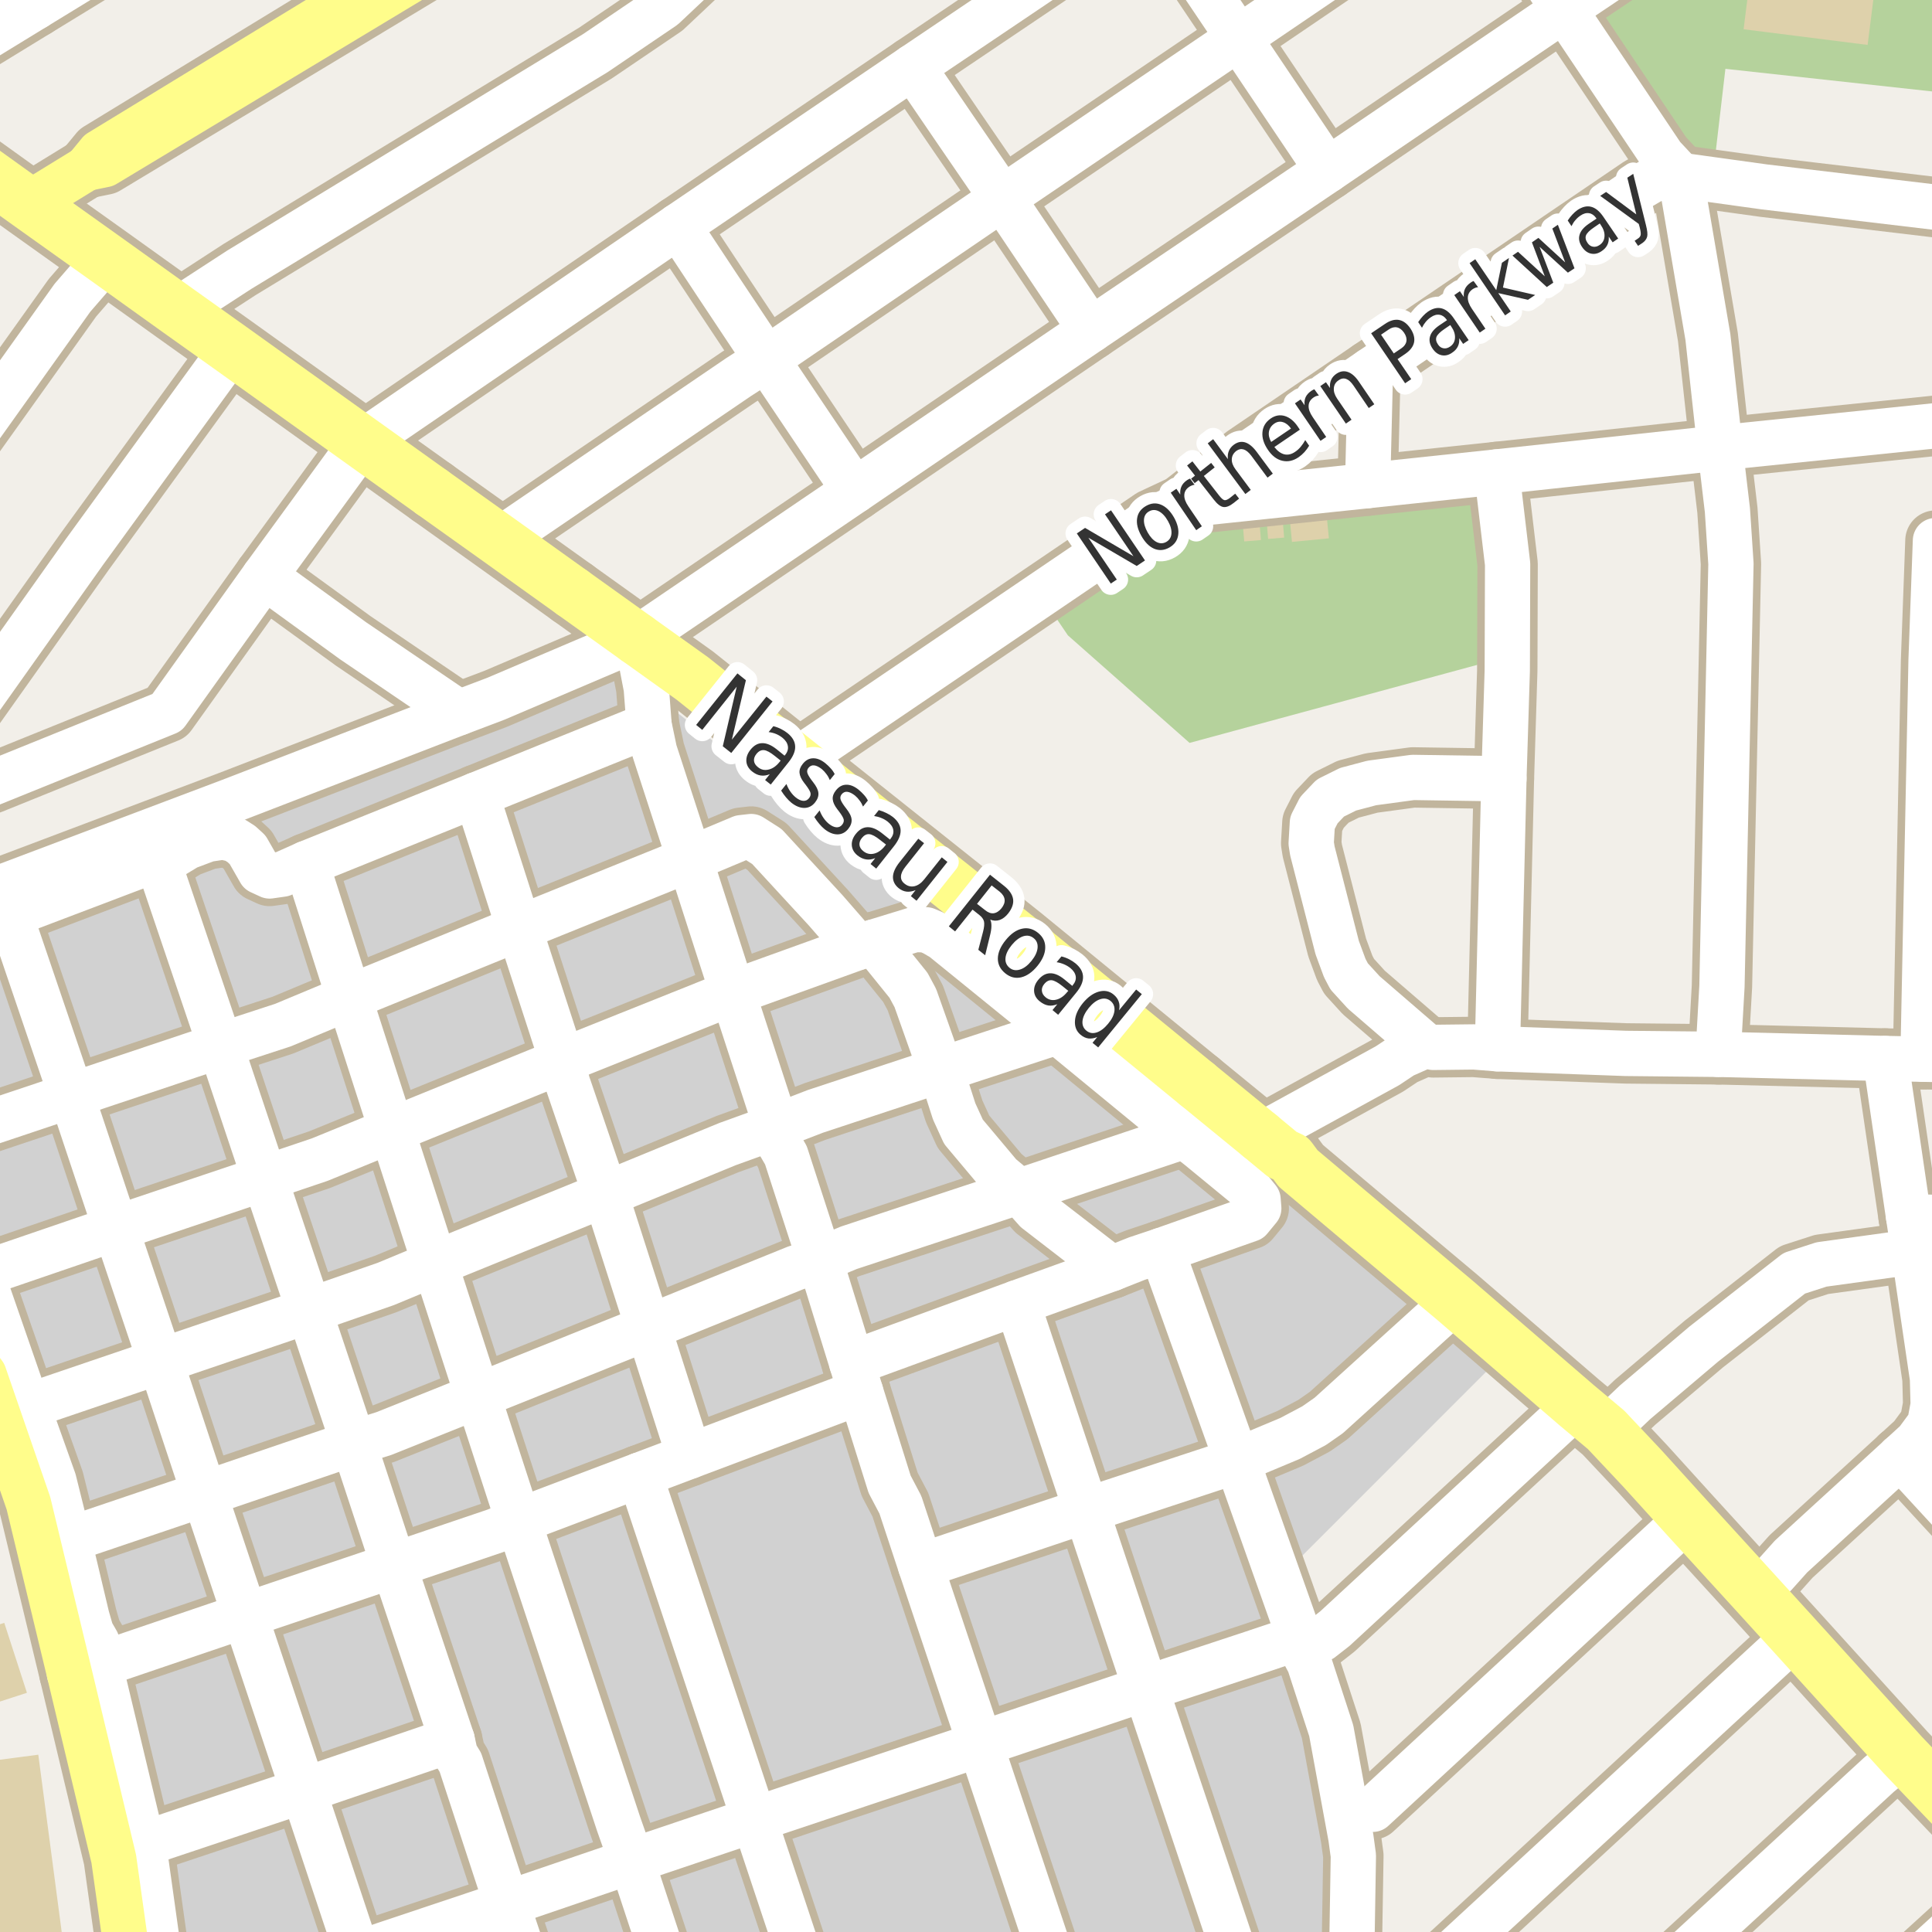 <?xml version="1.0" encoding="UTF-8"?>
<svg xmlns="http://www.w3.org/2000/svg" xmlns:xlink="http://www.w3.org/1999/xlink" width="256pt" height="256pt" viewBox="0 0 256 256" version="1.1">
<g id="surface2">
<rect x="0" y="0" width="256" height="256" style="fill:rgb(94.902%,93.725%,91.373%);fill-opacity:1;stroke:none;"/>
<path style=" stroke:none;fill-rule:evenodd;fill:rgb(81.961%,81.961%,81.961%);fill-opacity:1;" d="M -4 170.043 L 4.883 196.008 L 16.484 244.809 L 18.883 259.012 L 19.023 260 L 181.695 260 L 181.914 239.738 L 175.113 217.18 L 172.082 206.613 L 198.082 180.609 L 187.684 172.012 L 85.633 91.18 L 81.684 89.41 L -4 122.074 Z M -4 170.043 "/>
<path style=" stroke:none;fill-rule:evenodd;fill:rgb(70.98%,82.353%,61.176%);fill-opacity:1;" d="M 220.27 20.676 L 222.648 23.227 L 226.906 23.812 L 228.625 9.121 L 260 12.551 L 260 -4 L 215.082 -4 L 207.246 1.254 Z M 220.27 20.676 "/>
<path style=" stroke:none;fill-rule:evenodd;fill:rgb(70.98%,82.353%,61.176%);fill-opacity:1;" d="M 137.863 78.82 L 141.5 84.188 L 157.625 98.438 L 199.727 87.016 L 199.766 74.738 L 198.32 62.535 L 156.609 66.93 L 152.672 68.773 Z M 137.863 78.82 "/>
<path style=" stroke:none;fill-rule:evenodd;fill:rgb(87.059%,81.961%,67.059%);fill-opacity:1;" d="M -4 260 L 8.703 260 L 5.074 232.504 L -4 233.703 Z M -4 260 "/>
<path style=" stroke:none;fill-rule:evenodd;fill:rgb(87.059%,81.961%,67.059%);fill-opacity:1;" d="M 247.469 5.953 L 248.727 -4 L 232.027 -4 L 231.035 3.875 Z M 247.469 5.953 "/>
<path style=" stroke:none;fill-rule:evenodd;fill:rgb(87.059%,81.961%,67.059%);fill-opacity:1;" d="M -4 226.758 L 3.57 224.305 L 0.566 215.035 L -4 216.516 Z M -4 226.758 "/>
<path style=" stroke:none;fill-rule:evenodd;fill:rgb(87.059%,81.961%,67.059%);fill-opacity:1;" d="M 170.918 68.977 L 171.191 71.805 L 176.082 71.332 L 175.809 68.504 Z M 170.918 68.977 "/>
<path style=" stroke:none;fill-rule:evenodd;fill:rgb(87.059%,81.961%,67.059%);fill-opacity:1;" d="M 164.688 69.625 L 164.863 71.742 L 167.082 71.559 L 166.906 69.441 Z M 164.688 69.625 "/>
<path style=" stroke:none;fill-rule:evenodd;fill:rgb(87.059%,81.961%,67.059%);fill-opacity:1;" d="M 167.863 69.387 L 168.031 71.414 L 170.156 71.234 L 169.988 69.211 Z M 167.863 69.387 "/>
<path style="fill:none;stroke-width:8;stroke-linecap:round;stroke-linejoin:round;stroke:rgb(75.686%,70.98%,61.569%);stroke-opacity:1;stroke-miterlimit:10;" d="M 112.871 180.641 L 134.777 172.621 L 147.289 168.102 "/>
<path style="fill:none;stroke-width:8;stroke-linecap:round;stroke-linejoin:round;stroke:rgb(75.686%,70.98%,61.569%);stroke-opacity:1;stroke-miterlimit:10;" d="M 18.688 244.438 L 40.195 237.246 L 59.906 230.516 "/>
<path style="fill:none;stroke-width:8;stroke-linecap:round;stroke-linejoin:round;stroke:rgb(75.686%,70.98%,61.569%);stroke-opacity:1;stroke-miterlimit:10;" d="M 163.902 193.547 L 154.281 196.715 L 143.934 200.125 L 121.984 207.5 "/>
<path style="fill:none;stroke-width:8;stroke-linecap:round;stroke-linejoin:round;stroke:rgb(75.686%,70.98%,61.569%);stroke-opacity:1;stroke-miterlimit:10;" d="M 63.125 105.316 L 68.785 122.988 L 74.496 140.566 L 75.195 143.484 L 80.227 158.238 L 85.891 175.906 L 91.344 192.965 "/>
<path style="fill:none;stroke-width:8;stroke-linecap:round;stroke-linejoin:round;stroke:rgb(75.686%,70.98%,61.569%);stroke-opacity:1;stroke-miterlimit:10;" d="M 165.309 264 L 151.809 223.727 L 143.934 200.125 L 134.777 172.621 "/>
<path style="fill:none;stroke-width:8;stroke-linecap:round;stroke-linejoin:round;stroke:rgb(75.686%,70.98%,61.569%);stroke-opacity:1;stroke-miterlimit:10;" d="M 9.203 221.758 L 13.211 220.59 L 32.457 214.047 L 52.172 207.406 L 65.688 202.828 L 68.691 201.539 L 84.77 195.453 L 91.344 192.965 L 114.039 184.422 "/>
<path style="fill:none;stroke-width:8;stroke-linecap:round;stroke-linejoin:round;stroke:rgb(75.686%,70.98%,61.569%);stroke-opacity:1;stroke-miterlimit:10;" d="M 107.555 264 L 99.941 241.121 L 84.77 195.453 "/>
<path style="fill:none;stroke-width:8;stroke-linecap:round;stroke-linejoin:round;stroke:rgb(75.686%,70.98%,61.569%);stroke-opacity:1;stroke-miterlimit:10;" d="M -2.445 168.84 L 15.332 162.754 L 35.07 156.117 L 42.363 153.656 L 51.914 149.754 L 74.496 140.566 L 97.074 131.531 L 113.688 125.539 "/>
<path style="fill:none;stroke-width:8;stroke-linecap:round;stroke-linejoin:round;stroke:rgb(75.686%,70.98%,61.569%);stroke-opacity:1;stroke-miterlimit:10;" d="M 140.137 136.695 L 124.664 141.766 L 108.027 147.266 L 102.852 149.262 L 96.398 151.598 L 80.227 158.238 L 57.625 167.426 L 51.125 170.129 L 40.965 173.664 L 21.25 180.363 L 3.633 186.355 "/>
<path style="fill:none;stroke-width:8;stroke-linecap:round;stroke-linejoin:round;stroke:rgb(75.686%,70.98%,61.569%);stroke-opacity:1;stroke-miterlimit:10;" d="M 32.082 264 L 47.371 258.852 L 67.133 252.242 L 83.699 246.59 L 99.941 241.121 L 129.883 231.102 L 151.809 223.727 L 165.77 219.117 L 172.199 216.965 "/>
<path style="fill:none;stroke-width:8;stroke-linecap:round;stroke-linejoin:round;stroke:rgb(75.686%,70.98%,61.569%);stroke-opacity:1;stroke-miterlimit:10;" d="M 169.797 264 L 179.305 260.941 L 179.121 258.512 L 179.328 245.883 L 179.004 243.516 L 176.395 229.32 L 173.48 220.375 L 172.48 218.5 L 172.199 216.965 L 163.902 193.547 L 160.199 183.191 L 153.93 165.676 "/>
<path style="fill:none;stroke-width:8;stroke-linecap:round;stroke-linejoin:round;stroke:rgb(75.686%,70.98%,61.569%);stroke-opacity:1;stroke-miterlimit:10;" d="M -8.621 151.199 L 9.461 145.145 L 29.195 138.539 L 37.492 135.832 L 46.254 132.176 L 68.785 122.988 L 91.391 113.859 L 98.215 111 L 99.543 110.848 L 101.617 112.168 L 109.402 120.621 L 113.688 125.539 L 115.762 124.832 L 120.375 130.547 L 121.285 132.238 L 124.664 141.766 L 126.434 147.266 L 127.668 149.969 L 132.516 155.746 L 135.055 157.867 L 156.961 150.523 "/>
<path style="fill:none;stroke-width:8;stroke-linecap:round;stroke-linejoin:round;stroke:rgb(75.686%,70.98%,61.569%);stroke-opacity:1;stroke-miterlimit:10;" d="M 89.438 264 L 83.699 246.59 L 81.977 241.703 L 68.691 201.539 L 63.309 184.973 L 57.625 167.426 L 51.914 149.754 L 46.254 132.176 L 40.59 114.414 "/>
<path style="fill:none;stroke-width:8;stroke-linecap:round;stroke-linejoin:round;stroke:rgb(75.686%,70.98%,61.569%);stroke-opacity:1;stroke-miterlimit:10;" d="M 20.832 113.828 L 29.195 138.539 L 35.07 156.117 L 40.965 173.664 L 46.836 191.211 L 52.172 207.406 L 59.906 230.516 L 60.328 232.422 L 61.004 233.527 L 67.133 252.242 L 71.066 264 "/>
<path style="fill:none;stroke-width:8;stroke-linecap:round;stroke-linejoin:round;stroke:rgb(75.686%,70.98%,61.569%);stroke-opacity:1;stroke-miterlimit:10;" d="M 115.762 124.832 L 121.168 123.172 L 122.707 123.203 L 123.707 123.633 L 124.918 124.34 L 140.137 136.695 L 156.961 150.523 L 158.918 152.059 L 165.535 157.5 L 166.699 158.945 L 166.793 160.113 L 165.605 161.555 L 153.93 165.676 L 150.621 166.781 L 147.289 168.102 L 137.293 160.387 L 135.055 157.867 L 112.477 165.336 L 108.633 166.934 L 105.418 168.008 L 85.891 175.906 L 63.309 184.973 L 50.867 189.953 L 46.836 191.211 L 27.074 197.941 L 9.086 204.027 "/>
<path style="fill:none;stroke-width:8;stroke-linecap:round;stroke-linejoin:round;stroke:rgb(75.686%,70.98%,61.569%);stroke-opacity:1;stroke-miterlimit:10;" d="M 84.375 84.633 L 85.633 91.18 L 86.008 96.066 L 86.727 99.508 L 91.391 113.859 L 97.074 131.531 L 102.852 149.262 L 103.297 151.629 L 104.137 153.074 L 108.633 166.934 L 112.871 180.641 L 114.039 184.422 L 117.883 196.684 L 119.305 199.387 L 121.984 207.5 L 129.883 231.102 L 140.875 264 "/>
<path style="fill:none;stroke-width:8;stroke-linecap:round;stroke-linejoin:round;stroke:rgb(75.686%,70.98%,61.569%);stroke-opacity:1;stroke-miterlimit:10;" d="M 1.328 121.234 L 9.461 145.145 L 15.332 162.754 L 21.25 180.363 L 27.074 197.941 L 32.457 214.047 L 40.195 237.246 L 47.371 258.852 L 49.094 264 "/>
<path style="fill:none;stroke-width:8;stroke-linecap:round;stroke-linejoin:round;stroke:rgb(75.686%,70.98%,61.569%);stroke-opacity:1;stroke-miterlimit:10;" d="M 179.305 260.941 L 178.84 263.336 L 178.957 264 M 21.77 264 L 19.27 246.16 L 18.688 244.438 L 18.199 241.426 L 13.211 220.59 L 12.84 217.547 L 12.094 216.258 L 11.512 214.23 L 9.086 204.027 L 7.129 196.16 L 3.633 186.355 L -2.445 168.84 L -8.621 151.199 L -9 150.129 M -9 125.156 L 1.328 121.234 L 20.832 113.828 L 23.137 113.246 L 24.816 112.23 L 27.52 111.215 L 29.547 110.91 L 31.039 111.246 L 31.969 111.832 L 32.809 112.598 L 34.461 115.488 L 35.723 116.07 L 37.422 115.828 L 40.59 114.414 L 63.125 105.316 L 86.008 96.066 "/>
<path style="fill:none;stroke-width:8;stroke-linecap:round;stroke-linejoin:round;stroke:rgb(75.686%,70.98%,61.569%);stroke-opacity:1;stroke-miterlimit:10;" d="M 181.59 49.074 L 181.215 64.348 "/>
<path style="fill:none;stroke-width:8;stroke-linecap:round;stroke-linejoin:round;stroke:rgb(75.686%,70.98%,61.569%);stroke-opacity:1;stroke-miterlimit:10;" d="M 251.773 193.023 L 237.328 206.238 L 235.207 208.605 L 232.41 210.82 "/>
<path style="fill:none;stroke-width:8;stroke-linecap:round;stroke-linejoin:round;stroke:rgb(75.686%,70.98%,61.569%);stroke-opacity:1;stroke-miterlimit:10;" d="M 35.023 76.367 L 46.789 84.91 L 60.816 94.438 "/>
<path style="fill:none;stroke-width:8;stroke-linecap:round;stroke-linejoin:round;stroke:rgb(75.686%,70.98%,61.569%);stroke-opacity:1;stroke-miterlimit:10;" d="M 252.895 161.219 L 264 161.492 "/>
<path style="fill:none;stroke-width:8;stroke-linecap:round;stroke-linejoin:round;stroke:rgb(75.686%,70.98%,61.569%);stroke-opacity:1;stroke-miterlimit:10;" d="M 192.844 172.344 L 176.066 187.555 L 174.133 188.906 L 170.941 190.598 L 163.902 193.547 "/>
<path style="fill:none;stroke-width:8;stroke-linecap:round;stroke-linejoin:round;stroke:rgb(75.686%,70.98%,61.569%);stroke-opacity:1;stroke-miterlimit:10;" d="M 4.684 0.945 L -0.211 -2.867 L -8.789 -9 "/>
<path style="fill:none;stroke-width:8;stroke-linecap:round;stroke-linejoin:round;stroke:rgb(75.686%,70.98%,61.569%);stroke-opacity:1;stroke-miterlimit:10;" d="M 154.715 -9 L 158.242 -3.727 L 164.137 5.031 L 175.902 22.551 "/>
<path style="fill:none;stroke-width:8;stroke-linecap:round;stroke-linejoin:round;stroke:rgb(75.686%,70.98%,61.569%);stroke-opacity:1;stroke-miterlimit:10;" d="M 120.934 8.875 L 126.527 17.082 L 132.82 26.27 L 144.539 43.727 "/>
<path style="fill:none;stroke-width:8;stroke-linecap:round;stroke-linejoin:round;stroke:rgb(75.686%,70.98%,61.569%);stroke-opacity:1;stroke-miterlimit:10;" d="M 89.852 29.957 L 94.906 37.609 L 101.547 47.598 L 113.246 65.023 "/>
<path style="fill:none;stroke-width:8;stroke-linecap:round;stroke-linejoin:round;stroke:rgb(75.686%,70.98%,61.569%);stroke-opacity:1;stroke-miterlimit:10;" d="M 208.922 186.203 L 176.883 215.797 L 175.113 217.18 "/>
<path style="fill:none;stroke-width:8;stroke-linecap:round;stroke-linejoin:round;stroke:rgb(75.686%,70.98%,61.569%);stroke-opacity:1;stroke-miterlimit:10;" d="M 253.594 165.859 L 241.359 167.547 L 237.746 168.715 L 225.77 178.09 L 216.66 185.805 L 212.812 189.461 "/>
<path style="fill:none;stroke-width:8;stroke-linecap:round;stroke-linejoin:round;stroke:rgb(75.686%,70.98%,61.569%);stroke-opacity:1;stroke-miterlimit:10;" d="M 251.773 193.023 L 264 206.297 "/>
<path style="fill:none;stroke-width:8;stroke-linecap:round;stroke-linejoin:round;stroke:rgb(75.686%,70.98%,61.569%);stroke-opacity:1;stroke-miterlimit:10;" d="M 249.816 140.258 L 252.895 161.219 L 253.594 165.859 L 256.062 182.637 L 256.156 186.172 L 255.688 188.691 L 253.988 190.996 L 251.773 193.023 "/>
<path style="fill:none;stroke-width:8;stroke-linecap:round;stroke-linejoin:round;stroke:rgb(75.686%,70.98%,61.569%);stroke-opacity:1;stroke-miterlimit:10;" d="M 223.625 201.199 L 181.914 239.738 "/>
<path style="fill:none;stroke-width:8;stroke-linecap:round;stroke-linejoin:round;stroke:rgb(75.686%,70.98%,61.569%);stroke-opacity:1;stroke-miterlimit:10;" d="M 199.277 103.195 L 187.207 103.012 L 181.754 103.75 L 178.629 104.578 L 176.277 105.746 L 174.762 107.344 L 173.898 109.035 L 173.738 111.738 L 173.898 112.754 L 177.188 125.57 L 178.188 128.273 L 178.77 129.379 L 180.703 131.5 L 188.859 138.539 "/>
<path style="fill:none;stroke-width:8;stroke-linecap:round;stroke-linejoin:round;stroke:rgb(75.686%,70.98%,61.569%);stroke-opacity:1;stroke-miterlimit:10;" d="M 30.734 46.246 L 11.207 73.109 L -9 101.598 "/>
<path style="fill:none;stroke-width:8;stroke-linecap:round;stroke-linejoin:round;stroke:rgb(75.686%,70.98%,61.569%);stroke-opacity:1;stroke-miterlimit:10;" d="M 256.457 71.633 L 255.875 87.492 L 255.828 89.918 L 254.805 140.352 "/>
<path style="fill:none;stroke-width:8;stroke-linecap:round;stroke-linejoin:round;stroke:rgb(75.686%,70.98%,61.569%);stroke-opacity:1;stroke-miterlimit:10;" d="M 14.051 34.32 L 9.602 39.453 L -9 65.527 "/>
<path style="fill:none;stroke-width:8;stroke-linecap:round;stroke-linejoin:round;stroke:rgb(75.686%,70.98%,61.569%);stroke-opacity:1;stroke-miterlimit:10;" d="M 237.863 216.812 L 186.715 264 "/>
<path style="fill:none;stroke-width:8;stroke-linecap:round;stroke-linejoin:round;stroke:rgb(75.686%,70.98%,61.569%);stroke-opacity:1;stroke-miterlimit:10;" d="M 198.32 62.535 L 199.766 74.738 L 199.727 87.016 L 199.719 88.906 L 199.277 103.195 L 198.414 138.969 "/>
<path style="fill:none;stroke-width:8;stroke-linecap:round;stroke-linejoin:round;stroke:rgb(75.686%,70.98%,61.569%);stroke-opacity:1;stroke-miterlimit:10;" d="M 252.125 232.547 L 248.977 235.156 L 217.621 264 "/>
<path style="fill:none;stroke-width:8;stroke-linecap:round;stroke-linejoin:round;stroke:rgb(75.686%,70.98%,61.569%);stroke-opacity:1;stroke-miterlimit:10;" d="M 47.977 58.602 L 35.023 76.367 L 22.137 94.406 L -1.188 103.84 L -5.059 105.133 L -9 106.648 "/>
<path style="fill:none;stroke-width:8;stroke-linecap:round;stroke-linejoin:round;stroke:rgb(75.686%,70.98%,61.569%);stroke-opacity:1;stroke-miterlimit:10;" d="M 166.934 150.492 L 183.852 141.211 L 185.879 139.859 L 188.859 138.539 L 189.91 138.785 L 195.289 138.723 L 198.414 138.969 L 215.445 139.582 L 227.656 139.707 L 249.816 140.258 L 254.805 140.352 L 264 140.543 "/>
<path style="fill:none;stroke-width:8;stroke-linecap:round;stroke-linejoin:round;stroke:rgb(75.686%,70.98%,61.569%);stroke-opacity:1;stroke-miterlimit:10;" d="M 264 250.699 L 249.414 264 "/>
<path style="fill:none;stroke-width:8;stroke-linecap:round;stroke-linejoin:round;stroke:rgb(75.686%,70.98%,61.569%);stroke-opacity:1;stroke-miterlimit:10;" d="M 47.977 58.602 L 89.852 29.957 L 120.934 8.875 L 147.469 -9 "/>
<path style="fill:none;stroke-width:8;stroke-linecap:round;stroke-linejoin:round;stroke:rgb(75.686%,70.98%,61.569%);stroke-opacity:1;stroke-miterlimit:10;" d="M 20.949 -9 L 4.684 0.945 L -9 9.32 "/>
<path style="fill:none;stroke-width:8;stroke-linecap:round;stroke-linejoin:round;stroke:rgb(75.686%,70.98%,61.569%);stroke-opacity:1;stroke-miterlimit:10;" d="M 84.375 84.633 L 113.246 65.023 L 144.539 43.727 L 175.902 22.551 L 207.246 1.254 L 220.316 -7.508 L 223.836 -7.629 "/>
<path style="fill:none;stroke-width:8;stroke-linecap:round;stroke-linejoin:round;stroke:rgb(75.686%,70.98%,61.569%);stroke-opacity:1;stroke-miterlimit:10;" d="M 66.129 71.57 L 97.867 49.965 L 101.547 47.598 L 132.82 26.27 L 164.137 5.031 L 184.801 -9 "/>
<path style="fill:none;stroke-width:8;stroke-linecap:round;stroke-linejoin:round;stroke:rgb(75.686%,70.98%,61.569%);stroke-opacity:1;stroke-miterlimit:10;" d="M 200.332 -9 L 207.246 1.254 L 220.27 20.676 L 222.648 23.227 L 226.305 44.648 L 227.914 59.34 L 228.891 67.605 L 229.359 74.707 L 228.168 130.699 L 227.656 139.707 "/>
<path style="fill:none;stroke-width:8;stroke-linecap:round;stroke-linejoin:round;stroke:rgb(75.686%,70.98%,61.569%);stroke-opacity:1;stroke-miterlimit:10;" d="M -9 121.051 L 30.41 106.176 L 60.816 94.438 L 65.688 92.594 L 84.375 84.633 "/>
<path style="fill:none;stroke-width:8;stroke-linecap:round;stroke-linejoin:round;stroke:rgb(75.686%,70.98%,61.569%);stroke-opacity:1;stroke-miterlimit:10;" d="M 97.41 -9 L 96.539 -7.754 L 94.348 -5.141 L 87.918 0.914 L 78.898 7.031 L 31.715 35.734 L 23.488 41.082 "/>
<path style="fill:none;stroke-width:8;stroke-linecap:round;stroke-linejoin:round;stroke:rgb(75.686%,70.98%,61.569%);stroke-opacity:1;stroke-miterlimit:10;" d="M 156.609 66.93 L 181.215 64.348 L 198.32 62.535 L 227.914 59.34 L 258.508 56.203 L 264 55.641 "/>
<path style="fill:none;stroke-width:8;stroke-linecap:round;stroke-linejoin:round;stroke:rgb(75.686%,70.98%,61.569%);stroke-opacity:1;stroke-miterlimit:10;" d="M 105.418 100.828 L 137.863 78.82 L 152.672 68.773 L 156.609 66.93 L 164.977 60.383 L 181.59 49.074 L 217.242 24.855 L 219.082 23.781 L 222.648 23.227 L 226.906 23.812 L 233.785 24.766 L 264 28.355 "/>
<path style="fill:none;stroke-width:8;stroke-linecap:round;stroke-linejoin:round;stroke:rgb(75.686%,70.98%,61.569%);stroke-opacity:1;stroke-miterlimit:10;" d="M 11.449 22.309 L 3.797 27.008 "/>
<path style="fill:none;stroke-width:8;stroke-linecap:round;stroke-linejoin:round;stroke:rgb(75.686%,70.98%,61.569%);stroke-opacity:1;stroke-miterlimit:10;" d="M 61.129 -9 L 47.508 -0.75 L 29.098 10.48 L 13.199 20.18 L 11.449 22.309 "/>
<path style="fill:none;stroke-width:8;stroke-linecap:round;stroke-linejoin:round;stroke:rgb(75.686%,70.98%,61.569%);stroke-opacity:1;stroke-miterlimit:10;" d="M 11.449 22.309 L 13.887 21.809 L 30.055 12.074 L 48.508 0.965 L 65.043 -9 "/>
<path style="fill:none;stroke-width:8;stroke-linecap:round;stroke-linejoin:round;stroke:rgb(75.686%,70.98%,61.569%);stroke-opacity:1;stroke-miterlimit:10;" d="M -9 161.867 L -5.035 173.172 L -3.355 178.613 L -3.121 180.762 L -2.121 182.117 L 3.773 199.203 L 9.203 221.758 L 15.074 246.312 L 17.555 264 "/>
<path style="fill:none;stroke-width:9;stroke-linecap:round;stroke-linejoin:round;stroke:rgb(75.686%,70.98%,61.569%);stroke-opacity:1;stroke-miterlimit:10;" d="M 75.844 78.527 L 84.375 84.633 "/>
<path style="fill:none;stroke-width:9;stroke-linecap:round;stroke-linejoin:round;stroke:rgb(75.686%,70.98%,61.569%);stroke-opacity:1;stroke-miterlimit:10;" d="M 158.594 143.672 L 166.934 150.492 "/>
<path style="fill:none;stroke-width:9;stroke-linecap:round;stroke-linejoin:round;stroke:rgb(75.686%,70.98%,61.569%);stroke-opacity:1;stroke-miterlimit:10;" d="M 57.25 65.238 L 66.129 71.57 L 75.844 78.527 "/>
<path style="fill:none;stroke-width:9;stroke-linecap:round;stroke-linejoin:round;stroke:rgb(75.686%,70.98%,61.569%);stroke-opacity:1;stroke-miterlimit:10;" d="M 84.375 84.633 L 91.762 89.918 L 105.418 100.828 L 135.102 124.461 L 158.594 143.672 "/>
<path style="fill:none;stroke-width:9;stroke-linecap:round;stroke-linejoin:round;stroke:rgb(75.686%,70.98%,61.569%);stroke-opacity:1;stroke-miterlimit:10;" d="M 166.934 150.492 L 169.938 152.98 L 171.012 153.473 L 172.012 154.824 L 181.285 162.633 L 192.844 172.344 L 208.922 186.203 L 212.812 189.461 L 217.637 194.594 L 223.625 201.199 L 232.41 210.82 L 237.863 216.812 L 252.125 232.547 L 265 246.023 "/>
<path style="fill:none;stroke-width:9;stroke-linecap:round;stroke-linejoin:round;stroke:rgb(75.686%,70.98%,61.569%);stroke-opacity:1;stroke-miterlimit:10;" d="M -10 17.113 L -3.613 21.691 L 3.797 27.008 L 14.051 34.32 L 23.488 41.082 L 30.734 46.246 L 47.977 58.602 L 57.25 65.238 "/>
<path style="fill:none;stroke-width:6;stroke-linecap:round;stroke-linejoin:round;stroke:rgb(100%,100%,100%);stroke-opacity:1;stroke-miterlimit:10;" d="M 112.871 180.641 L 134.777 172.621 L 147.289 168.102 "/>
<path style="fill:none;stroke-width:6;stroke-linecap:round;stroke-linejoin:round;stroke:rgb(100%,100%,100%);stroke-opacity:1;stroke-miterlimit:10;" d="M 18.688 244.438 L 40.195 237.246 L 59.906 230.516 "/>
<path style="fill:none;stroke-width:6;stroke-linecap:round;stroke-linejoin:round;stroke:rgb(100%,100%,100%);stroke-opacity:1;stroke-miterlimit:10;" d="M 163.902 193.547 L 154.281 196.715 L 143.934 200.125 L 121.984 207.5 "/>
<path style="fill:none;stroke-width:6;stroke-linecap:round;stroke-linejoin:round;stroke:rgb(100%,100%,100%);stroke-opacity:1;stroke-miterlimit:10;" d="M 63.125 105.316 L 68.785 122.988 L 74.496 140.566 L 75.195 143.484 L 80.227 158.238 L 85.891 175.906 L 91.344 192.965 "/>
<path style="fill:none;stroke-width:6;stroke-linecap:round;stroke-linejoin:round;stroke:rgb(100%,100%,100%);stroke-opacity:1;stroke-miterlimit:10;" d="M 165.309 264 L 151.809 223.727 L 143.934 200.125 L 134.777 172.621 "/>
<path style="fill:none;stroke-width:6;stroke-linecap:round;stroke-linejoin:round;stroke:rgb(100%,100%,100%);stroke-opacity:1;stroke-miterlimit:10;" d="M 9.203 221.758 L 13.211 220.59 L 32.457 214.047 L 52.172 207.406 L 65.688 202.828 L 68.691 201.539 L 84.77 195.453 L 91.344 192.965 L 114.039 184.422 "/>
<path style="fill:none;stroke-width:6;stroke-linecap:round;stroke-linejoin:round;stroke:rgb(100%,100%,100%);stroke-opacity:1;stroke-miterlimit:10;" d="M 107.555 264 L 99.941 241.121 L 84.77 195.453 "/>
<path style="fill:none;stroke-width:6;stroke-linecap:round;stroke-linejoin:round;stroke:rgb(100%,100%,100%);stroke-opacity:1;stroke-miterlimit:10;" d="M -2.445 168.84 L 15.332 162.754 L 35.07 156.117 L 42.363 153.656 L 51.914 149.754 L 74.496 140.566 L 97.074 131.531 L 113.688 125.539 "/>
<path style="fill:none;stroke-width:6;stroke-linecap:round;stroke-linejoin:round;stroke:rgb(100%,100%,100%);stroke-opacity:1;stroke-miterlimit:10;" d="M 140.137 136.695 L 124.664 141.766 L 108.027 147.266 L 102.852 149.262 L 96.398 151.598 L 80.227 158.238 L 57.625 167.426 L 51.125 170.129 L 40.965 173.664 L 21.25 180.363 L 3.633 186.355 "/>
<path style="fill:none;stroke-width:6;stroke-linecap:round;stroke-linejoin:round;stroke:rgb(100%,100%,100%);stroke-opacity:1;stroke-miterlimit:10;" d="M 32.082 264 L 47.371 258.852 L 67.133 252.242 L 83.699 246.59 L 99.941 241.121 L 129.883 231.102 L 151.809 223.727 L 165.77 219.117 L 172.199 216.965 "/>
<path style="fill:none;stroke-width:6;stroke-linecap:round;stroke-linejoin:round;stroke:rgb(100%,100%,100%);stroke-opacity:1;stroke-miterlimit:10;" d="M 169.797 264 L 179.305 260.941 L 179.121 258.512 L 179.328 245.883 L 179.004 243.516 L 176.395 229.32 L 173.48 220.375 L 172.48 218.5 L 172.199 216.965 L 163.902 193.547 L 160.199 183.191 L 153.93 165.676 "/>
<path style="fill:none;stroke-width:6;stroke-linecap:round;stroke-linejoin:round;stroke:rgb(100%,100%,100%);stroke-opacity:1;stroke-miterlimit:10;" d="M -8.621 151.199 L 9.461 145.145 L 29.195 138.539 L 37.492 135.832 L 46.254 132.176 L 68.785 122.988 L 91.391 113.859 L 98.215 111 L 99.543 110.848 L 101.617 112.168 L 109.402 120.621 L 113.688 125.539 L 115.762 124.832 L 120.375 130.547 L 121.285 132.238 L 124.664 141.766 L 126.434 147.266 L 127.668 149.969 L 132.516 155.746 L 135.055 157.867 L 156.961 150.523 "/>
<path style="fill:none;stroke-width:6;stroke-linecap:round;stroke-linejoin:round;stroke:rgb(100%,100%,100%);stroke-opacity:1;stroke-miterlimit:10;" d="M 89.438 264 L 83.699 246.59 L 81.977 241.703 L 68.691 201.539 L 63.309 184.973 L 57.625 167.426 L 51.914 149.754 L 46.254 132.176 L 40.59 114.414 "/>
<path style="fill:none;stroke-width:6;stroke-linecap:round;stroke-linejoin:round;stroke:rgb(100%,100%,100%);stroke-opacity:1;stroke-miterlimit:10;" d="M 20.832 113.828 L 29.195 138.539 L 35.07 156.117 L 40.965 173.664 L 46.836 191.211 L 52.172 207.406 L 59.906 230.516 L 60.328 232.422 L 61.004 233.527 L 67.133 252.242 L 71.066 264 "/>
<path style="fill:none;stroke-width:6;stroke-linecap:round;stroke-linejoin:round;stroke:rgb(100%,100%,100%);stroke-opacity:1;stroke-miterlimit:10;" d="M 115.762 124.832 L 121.168 123.172 L 122.707 123.203 L 123.707 123.633 L 124.918 124.34 L 140.137 136.695 L 156.961 150.523 L 158.918 152.059 L 165.535 157.5 L 166.699 158.945 L 166.793 160.113 L 165.605 161.555 L 153.93 165.676 L 150.621 166.781 L 147.289 168.102 L 137.293 160.387 L 135.055 157.867 L 112.477 165.336 L 108.633 166.934 L 105.418 168.008 L 85.891 175.906 L 63.309 184.973 L 50.867 189.953 L 46.836 191.211 L 27.074 197.941 L 9.086 204.027 "/>
<path style="fill:none;stroke-width:6;stroke-linecap:round;stroke-linejoin:round;stroke:rgb(100%,100%,100%);stroke-opacity:1;stroke-miterlimit:10;" d="M 84.375 84.633 L 85.633 91.18 L 86.008 96.066 L 86.727 99.508 L 91.391 113.859 L 97.074 131.531 L 102.852 149.262 L 103.297 151.629 L 104.137 153.074 L 108.633 166.934 L 112.871 180.641 L 114.039 184.422 L 117.883 196.684 L 119.305 199.387 L 121.984 207.5 L 129.883 231.102 L 140.875 264 "/>
<path style="fill:none;stroke-width:6;stroke-linecap:round;stroke-linejoin:round;stroke:rgb(100%,100%,100%);stroke-opacity:1;stroke-miterlimit:10;" d="M 1.328 121.234 L 9.461 145.145 L 15.332 162.754 L 21.25 180.363 L 27.074 197.941 L 32.457 214.047 L 40.195 237.246 L 47.371 258.852 L 49.094 264 "/>
<path style="fill:none;stroke-width:6;stroke-linecap:round;stroke-linejoin:round;stroke:rgb(100%,100%,100%);stroke-opacity:1;stroke-miterlimit:10;" d="M 179.305 260.941 L 178.84 263.336 L 178.957 264 M 21.77 264 L 19.27 246.16 L 18.688 244.438 L 18.199 241.426 L 13.211 220.59 L 12.84 217.547 L 12.094 216.258 L 11.512 214.23 L 9.086 204.027 L 7.129 196.16 L 3.633 186.355 L -2.445 168.84 L -8.621 151.199 L -9 150.129 M -9 125.156 L 1.328 121.234 L 20.832 113.828 L 23.137 113.246 L 24.816 112.23 L 27.52 111.215 L 29.547 110.91 L 31.039 111.246 L 31.969 111.832 L 32.809 112.598 L 34.461 115.488 L 35.723 116.07 L 37.422 115.828 L 40.59 114.414 L 63.125 105.316 L 86.008 96.066 "/>
<path style="fill:none;stroke-width:6;stroke-linecap:round;stroke-linejoin:round;stroke:rgb(100%,100%,100%);stroke-opacity:1;stroke-miterlimit:10;" d="M 181.59 49.074 L 181.215 64.348 "/>
<path style="fill:none;stroke-width:6;stroke-linecap:round;stroke-linejoin:round;stroke:rgb(100%,100%,100%);stroke-opacity:1;stroke-miterlimit:10;" d="M 251.773 193.023 L 237.328 206.238 L 235.207 208.605 L 232.41 210.82 "/>
<path style="fill:none;stroke-width:6;stroke-linecap:round;stroke-linejoin:round;stroke:rgb(100%,100%,100%);stroke-opacity:1;stroke-miterlimit:10;" d="M 35.023 76.367 L 46.789 84.91 L 60.816 94.438 "/>
<path style="fill:none;stroke-width:6;stroke-linecap:round;stroke-linejoin:round;stroke:rgb(100%,100%,100%);stroke-opacity:1;stroke-miterlimit:10;" d="M 252.895 161.219 L 264 161.492 "/>
<path style="fill:none;stroke-width:6;stroke-linecap:round;stroke-linejoin:round;stroke:rgb(100%,100%,100%);stroke-opacity:1;stroke-miterlimit:10;" d="M 192.844 172.344 L 176.066 187.555 L 174.133 188.906 L 170.941 190.598 L 163.902 193.547 "/>
<path style="fill:none;stroke-width:6;stroke-linecap:round;stroke-linejoin:round;stroke:rgb(100%,100%,100%);stroke-opacity:1;stroke-miterlimit:10;" d="M 4.684 0.945 L -0.211 -2.867 L -8.789 -9 "/>
<path style="fill:none;stroke-width:6;stroke-linecap:round;stroke-linejoin:round;stroke:rgb(100%,100%,100%);stroke-opacity:1;stroke-miterlimit:10;" d="M 154.715 -9 L 158.242 -3.727 L 164.137 5.031 L 175.902 22.551 "/>
<path style="fill:none;stroke-width:6;stroke-linecap:round;stroke-linejoin:round;stroke:rgb(100%,100%,100%);stroke-opacity:1;stroke-miterlimit:10;" d="M 120.934 8.875 L 126.527 17.082 L 132.82 26.27 L 144.539 43.727 "/>
<path style="fill:none;stroke-width:6;stroke-linecap:round;stroke-linejoin:round;stroke:rgb(100%,100%,100%);stroke-opacity:1;stroke-miterlimit:10;" d="M 89.852 29.957 L 94.906 37.609 L 101.547 47.598 L 113.246 65.023 "/>
<path style="fill:none;stroke-width:6;stroke-linecap:round;stroke-linejoin:round;stroke:rgb(100%,100%,100%);stroke-opacity:1;stroke-miterlimit:10;" d="M 208.922 186.203 L 176.883 215.797 L 175.113 217.18 "/>
<path style="fill:none;stroke-width:6;stroke-linecap:round;stroke-linejoin:round;stroke:rgb(100%,100%,100%);stroke-opacity:1;stroke-miterlimit:10;" d="M 253.594 165.859 L 241.359 167.547 L 237.746 168.715 L 225.77 178.09 L 216.66 185.805 L 212.812 189.461 "/>
<path style="fill:none;stroke-width:6;stroke-linecap:round;stroke-linejoin:round;stroke:rgb(100%,100%,100%);stroke-opacity:1;stroke-miterlimit:10;" d="M 251.773 193.023 L 264 206.297 "/>
<path style="fill:none;stroke-width:6;stroke-linecap:round;stroke-linejoin:round;stroke:rgb(100%,100%,100%);stroke-opacity:1;stroke-miterlimit:10;" d="M 249.816 140.258 L 252.895 161.219 L 253.594 165.859 L 256.062 182.637 L 256.156 186.172 L 255.688 188.691 L 253.988 190.996 L 251.773 193.023 "/>
<path style="fill:none;stroke-width:6;stroke-linecap:round;stroke-linejoin:round;stroke:rgb(100%,100%,100%);stroke-opacity:1;stroke-miterlimit:10;" d="M 223.625 201.199 L 181.914 239.738 "/>
<path style="fill:none;stroke-width:6;stroke-linecap:round;stroke-linejoin:round;stroke:rgb(100%,100%,100%);stroke-opacity:1;stroke-miterlimit:10;" d="M 199.277 103.195 L 187.207 103.012 L 181.754 103.75 L 178.629 104.578 L 176.277 105.746 L 174.762 107.344 L 173.898 109.035 L 173.738 111.738 L 173.898 112.754 L 177.188 125.57 L 178.188 128.273 L 178.77 129.379 L 180.703 131.5 L 188.859 138.539 "/>
<path style="fill:none;stroke-width:6;stroke-linecap:round;stroke-linejoin:round;stroke:rgb(100%,100%,100%);stroke-opacity:1;stroke-miterlimit:10;" d="M 30.734 46.246 L 11.207 73.109 L -9 101.598 "/>
<path style="fill:none;stroke-width:6;stroke-linecap:round;stroke-linejoin:round;stroke:rgb(100%,100%,100%);stroke-opacity:1;stroke-miterlimit:10;" d="M 256.457 71.633 L 255.875 87.492 L 255.828 89.918 L 254.805 140.352 "/>
<path style="fill:none;stroke-width:6;stroke-linecap:round;stroke-linejoin:round;stroke:rgb(100%,100%,100%);stroke-opacity:1;stroke-miterlimit:10;" d="M 14.051 34.32 L 9.602 39.453 L -9 65.527 "/>
<path style="fill:none;stroke-width:6;stroke-linecap:round;stroke-linejoin:round;stroke:rgb(100%,100%,100%);stroke-opacity:1;stroke-miterlimit:10;" d="M 237.863 216.812 L 186.715 264 "/>
<path style="fill:none;stroke-width:6;stroke-linecap:round;stroke-linejoin:round;stroke:rgb(100%,100%,100%);stroke-opacity:1;stroke-miterlimit:10;" d="M 198.32 62.535 L 199.766 74.738 L 199.727 87.016 L 199.719 88.906 L 199.277 103.195 L 198.414 138.969 "/>
<path style="fill:none;stroke-width:6;stroke-linecap:round;stroke-linejoin:round;stroke:rgb(100%,100%,100%);stroke-opacity:1;stroke-miterlimit:10;" d="M 252.125 232.547 L 248.977 235.156 L 217.621 264 "/>
<path style="fill:none;stroke-width:6;stroke-linecap:round;stroke-linejoin:round;stroke:rgb(100%,100%,100%);stroke-opacity:1;stroke-miterlimit:10;" d="M 47.977 58.602 L 35.023 76.367 L 22.137 94.406 L -1.188 103.84 L -5.059 105.133 L -9 106.648 "/>
<path style="fill:none;stroke-width:6;stroke-linecap:round;stroke-linejoin:round;stroke:rgb(100%,100%,100%);stroke-opacity:1;stroke-miterlimit:10;" d="M 166.934 150.492 L 183.852 141.211 L 185.879 139.859 L 188.859 138.539 L 189.91 138.785 L 195.289 138.723 L 198.414 138.969 L 215.445 139.582 L 227.656 139.707 L 249.816 140.258 L 254.805 140.352 L 264 140.543 "/>
<path style="fill:none;stroke-width:6;stroke-linecap:round;stroke-linejoin:round;stroke:rgb(100%,100%,100%);stroke-opacity:1;stroke-miterlimit:10;" d="M 264 250.699 L 249.414 264 "/>
<path style="fill:none;stroke-width:6;stroke-linecap:round;stroke-linejoin:round;stroke:rgb(100%,100%,100%);stroke-opacity:1;stroke-miterlimit:10;" d="M 47.977 58.602 L 89.852 29.957 L 120.934 8.875 L 147.469 -9 "/>
<path style="fill:none;stroke-width:6;stroke-linecap:round;stroke-linejoin:round;stroke:rgb(100%,100%,100%);stroke-opacity:1;stroke-miterlimit:10;" d="M 20.949 -9 L 4.684 0.945 L -9 9.32 "/>
<path style="fill:none;stroke-width:6;stroke-linecap:round;stroke-linejoin:round;stroke:rgb(100%,100%,100%);stroke-opacity:1;stroke-miterlimit:10;" d="M 84.375 84.633 L 113.246 65.023 L 144.539 43.727 L 175.902 22.551 L 207.246 1.254 L 220.316 -7.508 L 223.836 -7.629 "/>
<path style="fill:none;stroke-width:6;stroke-linecap:round;stroke-linejoin:round;stroke:rgb(100%,100%,100%);stroke-opacity:1;stroke-miterlimit:10;" d="M 66.129 71.57 L 97.867 49.965 L 101.547 47.598 L 132.82 26.27 L 164.137 5.031 L 184.801 -9 "/>
<path style="fill:none;stroke-width:6;stroke-linecap:round;stroke-linejoin:round;stroke:rgb(100%,100%,100%);stroke-opacity:1;stroke-miterlimit:10;" d="M 200.332 -9 L 207.246 1.254 L 220.27 20.676 L 222.648 23.227 L 226.305 44.648 L 227.914 59.34 L 228.891 67.605 L 229.359 74.707 L 228.168 130.699 L 227.656 139.707 "/>
<path style="fill:none;stroke-width:6;stroke-linecap:round;stroke-linejoin:round;stroke:rgb(100%,100%,100%);stroke-opacity:1;stroke-miterlimit:10;" d="M -9 121.051 L 30.41 106.176 L 60.816 94.438 L 65.688 92.594 L 84.375 84.633 "/>
<path style="fill:none;stroke-width:6;stroke-linecap:round;stroke-linejoin:round;stroke:rgb(100%,100%,100%);stroke-opacity:1;stroke-miterlimit:10;" d="M 97.41 -9 L 96.539 -7.754 L 94.348 -5.141 L 87.918 0.914 L 78.898 7.031 L 31.715 35.734 L 23.488 41.082 "/>
<path style="fill:none;stroke-width:6;stroke-linecap:round;stroke-linejoin:round;stroke:rgb(100%,100%,100%);stroke-opacity:1;stroke-miterlimit:10;" d="M 156.609 66.93 L 181.215 64.348 L 198.32 62.535 L 227.914 59.34 L 258.508 56.203 L 264 55.641 "/>
<path style="fill:none;stroke-width:6;stroke-linecap:round;stroke-linejoin:round;stroke:rgb(100%,100%,100%);stroke-opacity:1;stroke-miterlimit:10;" d="M 105.418 100.828 L 137.863 78.82 L 152.672 68.773 L 156.609 66.93 L 164.977 60.383 L 181.59 49.074 L 217.242 24.855 L 219.082 23.781 L 222.648 23.227 L 226.906 23.812 L 233.785 24.766 L 264 28.355 "/>
<path style="fill:none;stroke-width:6;stroke-linecap:round;stroke-linejoin:round;stroke:rgb(100%,99.216%,54.51%);stroke-opacity:1;stroke-miterlimit:10;" d="M 11.449 22.309 L 3.797 27.008 "/>
<path style="fill:none;stroke-width:6;stroke-linecap:round;stroke-linejoin:round;stroke:rgb(100%,99.216%,54.51%);stroke-opacity:1;stroke-miterlimit:10;" d="M 61.129 -9 L 47.508 -0.75 L 29.098 10.48 L 13.199 20.18 L 11.449 22.309 "/>
<path style="fill:none;stroke-width:6;stroke-linecap:round;stroke-linejoin:round;stroke:rgb(100%,99.216%,54.51%);stroke-opacity:1;stroke-miterlimit:10;" d="M 11.449 22.309 L 13.887 21.809 L 30.055 12.074 L 48.508 0.965 L 65.043 -9 "/>
<path style="fill:none;stroke-width:6;stroke-linecap:round;stroke-linejoin:round;stroke:rgb(100%,99.216%,54.51%);stroke-opacity:1;stroke-miterlimit:10;" d="M -9 161.867 L -5.035 173.172 L -3.355 178.613 L -3.121 180.762 L -2.121 182.117 L 3.773 199.203 L 9.203 221.758 L 15.074 246.312 L 17.555 264 "/>
<path style="fill:none;stroke-width:7;stroke-linecap:round;stroke-linejoin:round;stroke:rgb(100%,99.216%,54.51%);stroke-opacity:1;stroke-miterlimit:10;" d="M 75.844 78.527 L 84.375 84.633 "/>
<path style="fill:none;stroke-width:7;stroke-linecap:round;stroke-linejoin:round;stroke:rgb(100%,99.216%,54.51%);stroke-opacity:1;stroke-miterlimit:10;" d="M 158.594 143.672 L 166.934 150.492 "/>
<path style="fill:none;stroke-width:7;stroke-linecap:round;stroke-linejoin:round;stroke:rgb(100%,99.216%,54.51%);stroke-opacity:1;stroke-miterlimit:10;" d="M 57.25 65.238 L 66.129 71.57 L 75.844 78.527 "/>
<path style="fill:none;stroke-width:7;stroke-linecap:round;stroke-linejoin:round;stroke:rgb(100%,99.216%,54.51%);stroke-opacity:1;stroke-miterlimit:10;" d="M 84.375 84.633 L 91.762 89.918 L 105.418 100.828 L 135.102 124.461 L 158.594 143.672 "/>
<path style="fill:none;stroke-width:7;stroke-linecap:round;stroke-linejoin:round;stroke:rgb(100%,99.216%,54.51%);stroke-opacity:1;stroke-miterlimit:10;" d="M 166.934 150.492 L 169.938 152.98 L 171.012 153.473 L 172.012 154.824 L 181.285 162.633 L 192.844 172.344 L 208.922 186.203 L 212.812 189.461 L 217.637 194.594 L 223.625 201.199 L 232.41 210.82 L 237.863 216.812 L 252.125 232.547 L 265 246.023 "/>
<path style="fill:none;stroke-width:7;stroke-linecap:round;stroke-linejoin:round;stroke:rgb(100%,99.216%,54.51%);stroke-opacity:1;stroke-miterlimit:10;" d="M -10 17.113 L -3.613 21.691 L 3.797 27.008 L 14.051 34.32 L 23.488 41.082 L 30.734 46.246 L 47.977 58.602 L 57.25 65.238 "/>
<path style="fill:none;stroke-width:3;stroke-linecap:round;stroke-linejoin:round;stroke:rgb(100%,100%,100%);stroke-opacity:1;stroke-miterlimit:10;" d="M 97.711 89.227 L 98.836 90.133 L 96.977 98.008 L 101.555 92.305 L 102.367 92.945 L 96.898 99.773 L 95.773 98.883 L 97.617 90.992 L 93.055 96.711 L 92.242 96.055 Z M 102.676 100.176 C 102.07 99.688 101.586 99.426 101.223 99.395 C 100.855 99.363 100.523 99.535 100.223 99.91 C 99.98 100.215 99.879 100.52 99.91 100.832 C 99.949 101.145 100.129 101.418 100.441 101.66 C 100.848 101.992 101.309 102.098 101.832 101.973 C 102.363 101.855 102.848 101.523 103.285 100.973 L 103.441 100.785 Z M 104.473 101.02 L 102.129 103.957 L 101.379 103.363 L 102.004 102.582 C 101.574 102.758 101.168 102.816 100.785 102.754 C 100.41 102.699 100.035 102.523 99.66 102.223 C 99.191 101.848 98.934 101.398 98.895 100.879 C 98.863 100.359 99.039 99.855 99.426 99.363 C 99.883 98.781 100.398 98.484 100.973 98.473 C 101.555 98.453 102.195 98.719 102.895 99.27 L 103.957 100.129 L 104.035 100.035 C 104.348 99.652 104.465 99.262 104.395 98.863 C 104.332 98.457 104.09 98.09 103.676 97.754 C 103.414 97.547 103.133 97.379 102.832 97.254 C 102.527 97.129 102.199 97.047 101.848 97.004 L 102.473 96.223 C 102.848 96.316 103.184 96.441 103.488 96.598 C 103.789 96.746 104.07 96.922 104.332 97.129 C 104.996 97.66 105.34 98.25 105.363 98.895 C 105.395 99.531 105.098 100.238 104.473 101.02 Z M 110.598 102.57 L 109.957 103.367 C 109.84 103.078 109.691 102.812 109.504 102.57 C 109.324 102.32 109.117 102.098 108.879 101.898 C 108.504 101.609 108.164 101.445 107.863 101.414 C 107.57 101.383 107.32 101.5 107.113 101.758 C 106.965 101.957 106.918 102.164 106.973 102.383 C 107.023 102.602 107.207 102.926 107.52 103.352 L 107.723 103.617 C 108.168 104.18 108.41 104.664 108.441 105.07 C 108.48 105.484 108.336 105.902 108.004 106.32 C 107.629 106.797 107.16 107.043 106.598 107.055 C 106.035 107.062 105.457 106.836 104.863 106.367 C 104.621 106.168 104.387 105.934 104.16 105.664 C 103.93 105.391 103.711 105.09 103.504 104.758 L 104.207 103.883 C 104.352 104.27 104.527 104.605 104.738 104.898 C 104.945 105.199 105.18 105.453 105.441 105.664 C 105.793 105.945 106.121 106.094 106.426 106.117 C 106.738 106.137 106.992 106.023 107.191 105.773 C 107.379 105.543 107.445 105.309 107.395 105.07 C 107.34 104.84 107.133 104.488 106.77 104.008 L 106.551 103.727 C 106.176 103.238 105.973 102.797 105.941 102.398 C 105.91 102.004 106.051 101.613 106.363 101.227 C 106.746 100.738 107.199 100.488 107.723 100.477 C 108.242 100.457 108.785 100.672 109.348 101.117 C 109.629 101.348 109.871 101.582 110.082 101.82 C 110.301 102.062 110.473 102.312 110.598 102.57 Z M 114.996 106.074 L 114.355 106.871 C 114.238 106.582 114.09 106.316 113.902 106.074 C 113.723 105.824 113.516 105.602 113.277 105.402 C 112.902 105.113 112.562 104.949 112.262 104.918 C 111.969 104.887 111.719 105.004 111.512 105.262 C 111.363 105.461 111.316 105.668 111.371 105.887 C 111.422 106.105 111.605 106.43 111.918 106.855 L 112.121 107.121 C 112.566 107.684 112.809 108.168 112.84 108.574 C 112.879 108.988 112.734 109.406 112.402 109.824 C 112.027 110.301 111.559 110.547 110.996 110.559 C 110.434 110.566 109.855 110.34 109.262 109.871 C 109.02 109.672 108.785 109.438 108.559 109.168 C 108.328 108.895 108.109 108.594 107.902 108.262 L 108.605 107.387 C 108.75 107.773 108.926 108.109 109.137 108.402 C 109.344 108.703 109.578 108.957 109.84 109.168 C 110.191 109.449 110.52 109.598 110.824 109.621 C 111.137 109.641 111.391 109.527 111.59 109.277 C 111.777 109.047 111.844 108.812 111.793 108.574 C 111.738 108.344 111.531 107.992 111.168 107.512 L 110.949 107.23 C 110.574 106.742 110.371 106.301 110.34 105.902 C 110.309 105.508 110.449 105.117 110.762 104.73 C 111.145 104.242 111.598 103.992 112.121 103.98 C 112.641 103.961 113.184 104.176 113.746 104.621 C 114.027 104.852 114.27 105.086 114.48 105.324 C 114.699 105.566 114.871 105.816 114.996 106.074 Z M 116.633 111.312 C 116.027 110.824 115.543 110.562 115.18 110.531 C 114.824 110.5 114.496 110.672 114.195 111.047 C 113.953 111.352 113.852 111.656 113.883 111.969 C 113.922 112.281 114.102 112.555 114.414 112.797 C 114.828 113.129 115.297 113.234 115.82 113.109 C 116.34 112.984 116.82 112.645 117.258 112.094 L 117.398 111.906 Z M 118.43 112.156 L 116.102 115.094 L 115.352 114.484 L 115.977 113.703 C 115.547 113.879 115.141 113.938 114.758 113.875 C 114.383 113.82 114.008 113.648 113.633 113.359 C 113.164 112.984 112.906 112.531 112.867 112 C 112.836 111.48 113.012 110.98 113.398 110.5 C 113.855 109.918 114.371 109.621 114.945 109.609 C 115.527 109.59 116.168 109.855 116.867 110.406 L 117.93 111.25 L 117.992 111.156 C 118.305 110.773 118.43 110.383 118.367 109.984 C 118.305 109.59 118.062 109.227 117.648 108.891 C 117.387 108.684 117.102 108.516 116.789 108.391 C 116.484 108.266 116.164 108.18 115.82 108.125 L 116.445 107.344 C 116.82 107.449 117.156 107.578 117.461 107.734 C 117.773 107.883 118.055 108.055 118.305 108.25 C 118.969 108.781 119.312 109.371 119.336 110.016 C 119.355 110.664 119.055 111.375 118.43 112.156 Z M 119.195 114.242 L 121.68 111.133 L 122.445 111.727 L 119.992 114.82 C 119.605 115.301 119.402 115.73 119.383 116.117 C 119.359 116.5 119.516 116.824 119.852 117.086 C 120.258 117.418 120.695 117.531 121.164 117.43 C 121.633 117.324 122.062 117.023 122.461 116.523 L 124.789 113.602 L 125.539 114.211 L 121.445 119.352 L 120.695 118.742 L 121.32 117.945 C 120.891 118.121 120.496 118.188 120.133 118.148 C 119.766 118.105 119.418 117.953 119.086 117.695 C 118.562 117.266 118.309 116.762 118.32 116.18 C 118.34 115.598 118.633 114.953 119.195 114.242 Z M 123.68 112.539 Z M 131.211 121.855 C 131.324 122.074 131.375 122.359 131.367 122.715 C 131.367 123.066 131.297 123.504 131.164 124.027 L 130.539 126.574 L 129.633 125.855 L 130.258 123.465 C 130.414 122.859 130.453 122.402 130.383 122.09 C 130.309 121.789 130.105 121.508 129.773 121.246 L 128.867 120.527 L 126.555 123.418 L 125.727 122.746 L 131.18 115.902 L 133.07 117.402 C 133.766 117.965 134.156 118.551 134.242 119.152 C 134.324 119.746 134.105 120.379 133.586 121.043 C 133.242 121.473 132.867 121.758 132.461 121.902 C 132.055 122.039 131.637 122.023 131.211 121.855 Z M 131.398 117.324 L 129.461 119.762 L 130.523 120.59 C 130.918 120.914 131.297 121.055 131.664 121.012 C 132.039 120.961 132.387 120.738 132.711 120.34 C 133.023 119.945 133.156 119.566 133.117 119.199 C 133.074 118.824 132.855 118.477 132.461 118.152 Z M 136.969 124.312 C 136.562 123.98 136.098 123.898 135.578 124.062 C 135.066 124.23 134.562 124.617 134.062 125.219 C 133.562 125.836 133.285 126.406 133.234 126.938 C 133.18 127.469 133.363 127.906 133.781 128.25 C 134.176 128.562 134.633 128.633 135.156 128.469 C 135.676 128.312 136.18 127.93 136.672 127.328 C 137.16 126.727 137.43 126.152 137.484 125.609 C 137.535 125.059 137.363 124.625 136.969 124.312 Z M 137.547 123.609 C 138.203 124.141 138.52 124.797 138.5 125.578 C 138.488 126.352 138.145 127.148 137.469 127.984 C 136.789 128.816 136.07 129.32 135.312 129.5 C 134.562 129.676 133.859 129.5 133.203 128.969 C 132.535 128.426 132.207 127.766 132.219 126.984 C 132.238 126.203 132.586 125.398 133.266 124.562 C 133.941 123.73 134.656 123.23 135.406 123.062 C 136.164 122.887 136.879 123.07 137.547 123.609 Z M 140.805 130.684 C 140.199 130.195 139.719 129.93 139.367 129.887 C 139.012 129.848 138.68 130.012 138.367 130.387 C 138.125 130.68 138.023 130.98 138.055 131.293 C 138.086 131.613 138.25 131.902 138.555 132.152 C 138.969 132.484 139.434 132.59 139.945 132.465 C 140.465 132.348 140.949 132.016 141.398 131.465 L 141.555 131.293 Z M 142.586 131.559 L 140.211 134.465 L 139.461 133.84 L 140.102 133.059 C 139.672 133.234 139.273 133.293 138.898 133.23 C 138.523 133.168 138.148 132.984 137.773 132.684 C 137.305 132.309 137.055 131.859 137.023 131.34 C 136.992 130.82 137.172 130.32 137.57 129.84 C 138.039 129.27 138.559 128.977 139.133 128.965 C 139.715 128.945 140.352 129.215 141.039 129.777 L 142.086 130.637 L 142.148 130.543 C 142.469 130.16 142.602 129.77 142.539 129.371 C 142.477 128.977 142.242 128.613 141.836 128.277 C 141.574 128.07 141.293 127.902 140.992 127.777 C 140.688 127.645 140.359 127.551 140.008 127.496 L 140.648 126.73 C 141.023 126.824 141.359 126.949 141.664 127.105 C 141.965 127.262 142.242 127.441 142.492 127.637 C 143.156 128.18 143.496 128.777 143.508 129.434 C 143.527 130.082 143.219 130.789 142.586 131.559 Z M 148.281 133.867 L 150.547 131.117 L 151.297 131.727 L 145.516 138.789 L 144.766 138.18 L 145.391 137.414 C 144.984 137.578 144.598 137.641 144.234 137.602 C 143.879 137.559 143.531 137.398 143.188 137.117 C 142.633 136.656 142.383 136.039 142.438 135.258 C 142.488 134.488 142.844 133.703 143.5 132.898 C 144.156 132.109 144.852 131.609 145.594 131.398 C 146.344 131.191 146.992 131.316 147.547 131.773 C 147.891 132.055 148.117 132.367 148.234 132.711 C 148.359 133.047 148.375 133.43 148.281 133.867 Z M 144.281 133.539 C 143.781 134.156 143.5 134.734 143.438 135.273 C 143.383 135.812 143.555 136.246 143.953 136.57 C 144.348 136.891 144.801 136.969 145.312 136.805 C 145.832 136.637 146.344 136.246 146.844 135.633 C 147.344 135.031 147.617 134.461 147.672 133.93 C 147.723 133.391 147.551 132.957 147.156 132.633 C 146.758 132.312 146.305 132.234 145.797 132.398 C 145.285 132.555 144.781 132.938 144.281 133.539 Z M 144.281 133.539 "/>
<path style=" stroke:none;fill-rule:evenodd;fill:rgb(20%,20%,20%);fill-opacity:1;" d="M 97.711 89.227 L 98.836 90.133 L 96.977 98.008 L 101.555 92.305 L 102.367 92.945 L 96.898 99.773 L 95.773 98.883 L 97.617 90.992 L 93.055 96.711 L 92.242 96.055 Z M 102.676 100.176 C 102.07 99.688 101.586 99.426 101.223 99.395 C 100.855 99.363 100.523 99.535 100.223 99.91 C 99.98 100.215 99.879 100.52 99.91 100.832 C 99.949 101.145 100.129 101.418 100.441 101.66 C 100.848 101.992 101.309 102.098 101.832 101.973 C 102.363 101.855 102.848 101.523 103.285 100.973 L 103.441 100.785 Z M 104.473 101.02 L 102.129 103.957 L 101.379 103.363 L 102.004 102.582 C 101.574 102.758 101.168 102.816 100.785 102.754 C 100.41 102.699 100.035 102.523 99.66 102.223 C 99.191 101.848 98.934 101.398 98.895 100.879 C 98.863 100.359 99.039 99.855 99.426 99.363 C 99.883 98.781 100.398 98.484 100.973 98.473 C 101.555 98.453 102.195 98.719 102.895 99.27 L 103.957 100.129 L 104.035 100.035 C 104.348 99.652 104.465 99.262 104.395 98.863 C 104.332 98.457 104.09 98.09 103.676 97.754 C 103.414 97.547 103.133 97.379 102.832 97.254 C 102.527 97.129 102.199 97.047 101.848 97.004 L 102.473 96.223 C 102.848 96.316 103.184 96.441 103.488 96.598 C 103.789 96.746 104.07 96.922 104.332 97.129 C 104.996 97.66 105.34 98.25 105.363 98.895 C 105.395 99.531 105.098 100.238 104.473 101.02 Z M 110.598 102.57 L 109.957 103.367 C 109.84 103.078 109.691 102.812 109.504 102.57 C 109.324 102.32 109.117 102.098 108.879 101.898 C 108.504 101.609 108.164 101.445 107.863 101.414 C 107.57 101.383 107.32 101.5 107.113 101.758 C 106.965 101.957 106.918 102.164 106.973 102.383 C 107.023 102.602 107.207 102.926 107.52 103.352 L 107.723 103.617 C 108.168 104.18 108.41 104.664 108.441 105.07 C 108.48 105.484 108.336 105.902 108.004 106.32 C 107.629 106.797 107.16 107.043 106.598 107.055 C 106.035 107.062 105.457 106.836 104.863 106.367 C 104.621 106.168 104.387 105.934 104.16 105.664 C 103.93 105.391 103.711 105.09 103.504 104.758 L 104.207 103.883 C 104.352 104.27 104.527 104.605 104.738 104.898 C 104.945 105.199 105.18 105.453 105.441 105.664 C 105.793 105.945 106.121 106.094 106.426 106.117 C 106.738 106.137 106.992 106.023 107.191 105.773 C 107.379 105.543 107.445 105.309 107.395 105.07 C 107.34 104.84 107.133 104.488 106.77 104.008 L 106.551 103.727 C 106.176 103.238 105.973 102.797 105.941 102.398 C 105.91 102.004 106.051 101.613 106.363 101.227 C 106.746 100.738 107.199 100.488 107.723 100.477 C 108.242 100.457 108.785 100.672 109.348 101.117 C 109.629 101.348 109.871 101.582 110.082 101.82 C 110.301 102.062 110.473 102.312 110.598 102.57 Z M 114.996 106.074 L 114.355 106.871 C 114.238 106.582 114.09 106.316 113.902 106.074 C 113.723 105.824 113.516 105.602 113.277 105.402 C 112.902 105.113 112.562 104.949 112.262 104.918 C 111.969 104.887 111.719 105.004 111.512 105.262 C 111.363 105.461 111.316 105.668 111.371 105.887 C 111.422 106.105 111.605 106.43 111.918 106.855 L 112.121 107.121 C 112.566 107.684 112.809 108.168 112.84 108.574 C 112.879 108.988 112.734 109.406 112.402 109.824 C 112.027 110.301 111.559 110.547 110.996 110.559 C 110.434 110.566 109.855 110.34 109.262 109.871 C 109.02 109.672 108.785 109.438 108.559 109.168 C 108.328 108.895 108.109 108.594 107.902 108.262 L 108.605 107.387 C 108.75 107.773 108.926 108.109 109.137 108.402 C 109.344 108.703 109.578 108.957 109.84 109.168 C 110.191 109.449 110.52 109.598 110.824 109.621 C 111.137 109.641 111.391 109.527 111.59 109.277 C 111.777 109.047 111.844 108.812 111.793 108.574 C 111.738 108.344 111.531 107.992 111.168 107.512 L 110.949 107.23 C 110.574 106.742 110.371 106.301 110.34 105.902 C 110.309 105.508 110.449 105.117 110.762 104.73 C 111.145 104.242 111.598 103.992 112.121 103.98 C 112.641 103.961 113.184 104.176 113.746 104.621 C 114.027 104.852 114.27 105.086 114.48 105.324 C 114.699 105.566 114.871 105.816 114.996 106.074 Z M 116.633 111.312 C 116.027 110.824 115.543 110.562 115.18 110.531 C 114.824 110.5 114.496 110.672 114.195 111.047 C 113.953 111.352 113.852 111.656 113.883 111.969 C 113.922 112.281 114.102 112.555 114.414 112.797 C 114.828 113.129 115.297 113.234 115.82 113.109 C 116.34 112.984 116.82 112.645 117.258 112.094 L 117.398 111.906 Z M 118.43 112.156 L 116.102 115.094 L 115.352 114.484 L 115.977 113.703 C 115.547 113.879 115.141 113.938 114.758 113.875 C 114.383 113.82 114.008 113.648 113.633 113.359 C 113.164 112.984 112.906 112.531 112.867 112 C 112.836 111.48 113.012 110.98 113.398 110.5 C 113.855 109.918 114.371 109.621 114.945 109.609 C 115.527 109.59 116.168 109.855 116.867 110.406 L 117.93 111.25 L 117.992 111.156 C 118.305 110.773 118.43 110.383 118.367 109.984 C 118.305 109.59 118.062 109.227 117.648 108.891 C 117.387 108.684 117.102 108.516 116.789 108.391 C 116.484 108.266 116.164 108.18 115.82 108.125 L 116.445 107.344 C 116.82 107.449 117.156 107.578 117.461 107.734 C 117.773 107.883 118.055 108.055 118.305 108.25 C 118.969 108.781 119.312 109.371 119.336 110.016 C 119.355 110.664 119.055 111.375 118.43 112.156 Z M 119.195 114.242 L 121.68 111.133 L 122.445 111.727 L 119.992 114.82 C 119.605 115.301 119.402 115.73 119.383 116.117 C 119.359 116.5 119.516 116.824 119.852 117.086 C 120.258 117.418 120.695 117.531 121.164 117.43 C 121.633 117.324 122.062 117.023 122.461 116.523 L 124.789 113.602 L 125.539 114.211 L 121.445 119.352 L 120.695 118.742 L 121.32 117.945 C 120.891 118.121 120.496 118.188 120.133 118.148 C 119.766 118.105 119.418 117.953 119.086 117.695 C 118.562 117.266 118.309 116.762 118.32 116.18 C 118.34 115.598 118.633 114.953 119.195 114.242 Z M 123.68 112.539 Z M 131.211 121.855 C 131.324 122.074 131.375 122.359 131.367 122.715 C 131.367 123.066 131.297 123.504 131.164 124.027 L 130.539 126.574 L 129.633 125.855 L 130.258 123.465 C 130.414 122.859 130.453 122.402 130.383 122.09 C 130.309 121.789 130.105 121.508 129.773 121.246 L 128.867 120.527 L 126.555 123.418 L 125.727 122.746 L 131.18 115.902 L 133.07 117.402 C 133.766 117.965 134.156 118.551 134.242 119.152 C 134.324 119.746 134.105 120.379 133.586 121.043 C 133.242 121.473 132.867 121.758 132.461 121.902 C 132.055 122.039 131.637 122.023 131.211 121.855 Z M 131.398 117.324 L 129.461 119.762 L 130.523 120.59 C 130.918 120.914 131.297 121.055 131.664 121.012 C 132.039 120.961 132.387 120.738 132.711 120.34 C 133.023 119.945 133.156 119.566 133.117 119.199 C 133.074 118.824 132.855 118.477 132.461 118.152 Z M 136.969 124.312 C 136.562 123.98 136.098 123.898 135.578 124.062 C 135.066 124.23 134.562 124.617 134.062 125.219 C 133.562 125.836 133.285 126.406 133.234 126.938 C 133.18 127.469 133.363 127.906 133.781 128.25 C 134.176 128.562 134.633 128.633 135.156 128.469 C 135.676 128.312 136.18 127.93 136.672 127.328 C 137.16 126.727 137.43 126.152 137.484 125.609 C 137.535 125.059 137.363 124.625 136.969 124.312 Z M 137.547 123.609 C 138.203 124.141 138.52 124.797 138.5 125.578 C 138.488 126.352 138.145 127.148 137.469 127.984 C 136.789 128.816 136.07 129.32 135.312 129.5 C 134.562 129.676 133.859 129.5 133.203 128.969 C 132.535 128.426 132.207 127.766 132.219 126.984 C 132.238 126.203 132.586 125.398 133.266 124.562 C 133.941 123.73 134.656 123.23 135.406 123.062 C 136.164 122.887 136.879 123.07 137.547 123.609 Z M 140.805 130.684 C 140.199 130.195 139.719 129.93 139.367 129.887 C 139.012 129.848 138.68 130.012 138.367 130.387 C 138.125 130.68 138.023 130.98 138.055 131.293 C 138.086 131.613 138.25 131.902 138.555 132.152 C 138.969 132.484 139.434 132.59 139.945 132.465 C 140.465 132.348 140.949 132.016 141.398 131.465 L 141.555 131.293 Z M 142.586 131.559 L 140.211 134.465 L 139.461 133.84 L 140.102 133.059 C 139.672 133.234 139.273 133.293 138.898 133.23 C 138.523 133.168 138.148 132.984 137.773 132.684 C 137.305 132.309 137.055 131.859 137.023 131.34 C 136.992 130.82 137.172 130.32 137.57 129.84 C 138.039 129.27 138.559 128.977 139.133 128.965 C 139.715 128.945 140.352 129.215 141.039 129.777 L 142.086 130.637 L 142.148 130.543 C 142.469 130.16 142.602 129.77 142.539 129.371 C 142.477 128.977 142.242 128.613 141.836 128.277 C 141.574 128.07 141.293 127.902 140.992 127.777 C 140.688 127.645 140.359 127.551 140.008 127.496 L 140.648 126.73 C 141.023 126.824 141.359 126.949 141.664 127.105 C 141.965 127.262 142.242 127.441 142.492 127.637 C 143.156 128.18 143.496 128.777 143.508 129.434 C 143.527 130.082 143.219 130.789 142.586 131.559 Z M 148.281 133.867 L 150.547 131.117 L 151.297 131.727 L 145.516 138.789 L 144.766 138.18 L 145.391 137.414 C 144.984 137.578 144.598 137.641 144.234 137.602 C 143.879 137.559 143.531 137.398 143.188 137.117 C 142.633 136.656 142.383 136.039 142.438 135.258 C 142.488 134.488 142.844 133.703 143.5 132.898 C 144.156 132.109 144.852 131.609 145.594 131.398 C 146.344 131.191 146.992 131.316 147.547 131.773 C 147.891 132.055 148.117 132.367 148.234 132.711 C 148.359 133.047 148.375 133.43 148.281 133.867 Z M 144.281 133.539 C 143.781 134.156 143.5 134.734 143.438 135.273 C 143.383 135.812 143.555 136.246 143.953 136.57 C 144.348 136.891 144.801 136.969 145.312 136.805 C 145.832 136.637 146.344 136.246 146.844 135.633 C 147.344 135.031 147.617 134.461 147.672 133.93 C 147.723 133.391 147.551 132.957 147.156 132.633 C 146.758 132.312 146.305 132.234 145.797 132.398 C 145.285 132.555 144.781 132.938 144.281 133.539 Z M 144.281 133.539 "/>
<path style="fill:none;stroke-width:3;stroke-linecap:round;stroke-linejoin:round;stroke:rgb(100%,100%,100%);stroke-opacity:1;stroke-miterlimit:10;" d="M 142.684 70.684 L 143.777 69.949 L 150.184 73.699 L 146.418 68.152 L 147.215 67.621 L 151.715 74.262 L 150.621 74.996 L 144.215 71.246 L 147.98 76.793 L 147.184 77.324 Z M 152.254 67.762 C 151.84 67.992 151.613 68.355 151.582 68.855 C 151.551 69.355 151.715 69.918 152.066 70.543 C 152.418 71.168 152.816 71.598 153.254 71.824 C 153.691 72.043 154.117 72.039 154.535 71.809 C 154.949 71.57 155.18 71.207 155.223 70.715 C 155.262 70.215 155.105 69.652 154.754 69.027 C 154.398 68.402 153.996 67.977 153.551 67.746 C 153.102 67.52 152.668 67.523 152.254 67.762 Z M 151.848 67.043 C 152.512 66.66 153.176 66.602 153.832 66.871 C 154.496 67.145 155.074 67.711 155.566 68.574 C 156.043 69.43 156.227 70.211 156.113 70.918 C 156.008 71.617 155.621 72.16 154.957 72.543 C 154.277 72.93 153.605 72.988 152.941 72.715 C 152.285 72.434 151.719 71.867 151.238 71.012 C 150.75 70.148 150.562 69.367 150.676 68.668 C 150.781 67.973 151.172 67.43 151.848 67.043 Z M 158.285 64.234 C 158.16 64.246 158.039 64.277 157.926 64.328 C 157.809 64.371 157.699 64.43 157.582 64.5 C 157.156 64.793 156.938 65.164 156.926 65.609 C 156.906 66.047 157.09 66.547 157.473 67.109 L 159.254 69.734 L 158.504 70.25 L 155.129 65.281 L 155.879 64.766 L 156.395 65.531 C 156.355 65.125 156.406 64.766 156.551 64.453 C 156.688 64.141 156.934 63.867 157.285 63.625 C 157.34 63.594 157.402 63.559 157.473 63.516 C 157.535 63.477 157.609 63.445 157.691 63.422 Z M 158 61.133 L 159.047 62.477 L 160.484 61.336 L 160.953 61.93 L 159.516 63.07 L 161.531 65.648 C 161.832 66.035 162.07 66.242 162.25 66.273 C 162.426 66.305 162.664 66.207 162.969 65.977 L 163.672 65.414 L 164.188 66.07 L 163.484 66.633 C 162.941 67.062 162.477 67.242 162.094 67.18 C 161.707 67.117 161.289 66.789 160.828 66.195 L 158.812 63.617 L 158.297 64.023 L 157.828 63.43 L 158.344 63.023 L 157.297 61.68 Z M 166.5 59.852 L 168.656 62.758 L 167.953 63.289 L 165.812 60.398 C 165.469 59.941 165.129 59.66 164.797 59.555 C 164.461 59.453 164.141 59.516 163.828 59.742 C 163.445 60.035 163.242 60.398 163.219 60.836 C 163.199 61.266 163.359 61.711 163.703 62.18 L 165.734 64.914 L 165.016 65.461 L 160.031 58.742 L 160.75 58.195 L 162.703 60.836 C 162.652 60.43 162.695 60.07 162.828 59.758 C 162.953 59.445 163.168 59.176 163.469 58.945 C 163.969 58.57 164.473 58.461 164.984 58.617 C 165.492 58.773 166 59.188 166.5 59.852 Z M 171.969 56.531 L 172.234 56.938 L 168.859 59.234 C 169.273 59.766 169.719 60.09 170.188 60.203 C 170.664 60.309 171.145 60.195 171.625 59.859 C 171.906 59.672 172.148 59.449 172.359 59.188 C 172.578 58.93 172.773 58.637 172.953 58.312 L 173.469 59.062 C 173.281 59.375 173.07 59.656 172.844 59.906 C 172.613 60.156 172.359 60.383 172.078 60.578 C 171.359 61.07 170.629 61.227 169.891 61.047 C 169.164 60.871 168.531 60.387 168 59.594 C 167.449 58.781 167.211 58.008 167.281 57.266 C 167.344 56.516 167.711 55.914 168.375 55.453 C 168.98 55.039 169.602 54.93 170.25 55.125 C 170.895 55.324 171.469 55.793 171.969 56.531 Z M 171.062 56.781 C 170.75 56.336 170.395 56.055 170 55.938 C 169.602 55.812 169.223 55.875 168.859 56.125 C 168.453 56.406 168.215 56.766 168.141 57.203 C 168.07 57.633 168.168 58.086 168.438 58.562 Z M 174.758 52.414 C 174.621 52.426 174.496 52.453 174.383 52.492 C 174.266 52.535 174.16 52.594 174.055 52.664 C 173.629 52.957 173.41 53.328 173.398 53.773 C 173.379 54.211 173.562 54.711 173.945 55.273 L 175.727 57.898 L 174.977 58.414 L 171.586 53.445 L 172.336 52.93 L 172.867 53.695 C 172.816 53.289 172.863 52.93 173.008 52.617 C 173.156 52.305 173.406 52.031 173.758 51.789 C 173.812 51.758 173.875 51.723 173.945 51.68 C 174.008 51.641 174.082 51.609 174.164 51.586 Z M 180.055 50.566 L 182.102 53.566 L 181.367 54.066 L 179.352 51.098 C 179.027 50.621 178.699 50.324 178.367 50.207 C 178.031 50.094 177.703 50.152 177.383 50.379 C 176.988 50.641 176.773 50.988 176.742 51.426 C 176.703 51.863 176.844 52.324 177.164 52.801 L 179.086 55.613 L 178.336 56.129 L 174.945 51.16 L 175.695 50.645 L 176.227 51.41 C 176.195 50.996 176.25 50.637 176.383 50.332 C 176.52 50.02 176.75 49.754 177.07 49.535 C 177.57 49.191 178.074 49.109 178.586 49.285 C 179.094 49.453 179.586 49.879 180.055 50.566 Z M 182.996 44.348 L 184.684 46.832 L 185.699 46.145 C 186.074 45.887 186.293 45.578 186.355 45.223 C 186.418 44.859 186.312 44.48 186.043 44.082 C 185.77 43.688 185.457 43.453 185.105 43.379 C 184.754 43.309 184.387 43.402 184.012 43.66 Z M 181.684 44.16 L 183.512 42.926 C 184.18 42.469 184.801 42.293 185.371 42.395 C 185.941 42.5 186.449 42.875 186.887 43.52 C 187.324 44.176 187.484 44.793 187.371 45.363 C 187.254 45.926 186.863 46.438 186.199 46.895 L 185.184 47.582 L 186.996 50.238 L 186.184 50.785 Z M 191.434 43.57 C 190.828 43.977 190.465 44.336 190.34 44.648 C 190.227 44.953 190.293 45.285 190.543 45.648 C 190.73 45.93 190.969 46.098 191.262 46.148 C 191.551 46.203 191.844 46.129 192.137 45.93 C 192.551 45.648 192.77 45.266 192.793 44.773 C 192.824 44.285 192.656 43.781 192.293 43.258 L 192.168 43.07 Z M 192.668 42.227 L 194.605 45.07 L 193.871 45.57 L 193.355 44.82 C 193.387 45.238 193.324 45.602 193.168 45.914 C 193.02 46.227 192.766 46.504 192.402 46.742 C 191.953 47.055 191.496 47.164 191.027 47.07 C 190.559 46.977 190.16 46.688 189.824 46.195 C 189.449 45.645 189.336 45.113 189.48 44.602 C 189.617 44.082 190.02 43.594 190.684 43.133 L 191.73 42.43 L 191.684 42.352 C 191.422 41.977 191.109 41.766 190.746 41.711 C 190.379 41.648 189.996 41.758 189.59 42.039 C 189.34 42.207 189.117 42.41 188.918 42.648 C 188.723 42.879 188.555 43.141 188.418 43.43 L 187.918 42.68 C 188.117 42.379 188.324 42.113 188.543 41.883 C 188.754 41.656 188.977 41.457 189.215 41.289 C 189.863 40.852 190.469 40.711 191.043 40.867 C 191.613 41.016 192.156 41.469 192.668 42.227 Z M 195.855 38.055 C 195.73 38.066 195.609 38.094 195.496 38.133 C 195.379 38.176 195.27 38.234 195.152 38.305 C 194.727 38.598 194.508 38.969 194.496 39.414 C 194.477 39.863 194.66 40.367 195.043 40.93 L 196.824 43.555 L 196.074 44.07 L 192.699 39.102 L 193.449 38.586 L 193.965 39.352 C 193.926 38.945 193.977 38.586 194.121 38.273 C 194.27 37.961 194.52 37.688 194.871 37.445 C 194.926 37.414 194.98 37.379 195.043 37.336 C 195.105 37.297 195.18 37.266 195.262 37.242 Z M 194.73 34.867 L 195.48 34.352 L 198.262 38.445 L 199.012 34.82 L 199.949 34.18 L 199.152 38.102 L 203.418 39.086 L 202.465 39.727 L 198.527 38.836 L 200.184 41.273 L 199.434 41.789 Z M 200.41 33.863 L 201.145 33.363 L 204.691 36.613 L 202.988 32.113 L 203.848 31.52 L 207.395 34.77 L 205.691 30.285 L 206.426 29.785 L 208.629 35.551 L 207.754 36.129 L 204.004 32.707 L 205.816 37.457 L 204.957 38.035 Z M 211.246 30.109 C 210.641 30.516 210.277 30.875 210.152 31.188 C 210.039 31.492 210.105 31.824 210.355 32.188 C 210.543 32.469 210.781 32.637 211.074 32.688 C 211.363 32.742 211.656 32.668 211.949 32.469 C 212.363 32.188 212.582 31.805 212.605 31.312 C 212.637 30.824 212.469 30.32 212.105 29.797 L 211.98 29.609 Z M 212.48 28.766 L 214.418 31.609 L 213.684 32.109 L 213.168 31.359 C 213.199 31.777 213.137 32.141 212.98 32.453 C 212.832 32.766 212.578 33.043 212.215 33.281 C 211.766 33.594 211.309 33.703 210.84 33.609 C 210.371 33.516 209.973 33.227 209.637 32.734 C 209.262 32.184 209.148 31.652 209.293 31.141 C 209.43 30.621 209.832 30.133 210.496 29.672 L 211.543 28.969 L 211.496 28.891 C 211.234 28.516 210.922 28.305 210.559 28.25 C 210.191 28.188 209.809 28.297 209.402 28.578 C 209.152 28.746 208.93 28.949 208.73 29.188 C 208.535 29.418 208.367 29.68 208.23 29.969 L 207.73 29.219 C 207.93 28.918 208.137 28.652 208.355 28.422 C 208.566 28.195 208.789 27.996 209.027 27.828 C 209.676 27.391 210.281 27.25 210.855 27.406 C 211.426 27.555 211.969 28.008 212.48 28.766 Z M 218.098 29.828 C 218.285 30.559 218.336 31.074 218.254 31.375 C 218.168 31.688 217.965 31.957 217.645 32.188 L 217.051 32.578 L 216.598 31.906 L 217.035 31.609 C 217.23 31.484 217.352 31.328 217.395 31.141 C 217.434 30.953 217.395 30.617 217.27 30.125 L 217.145 29.672 L 212.035 25.953 L 212.816 25.438 L 216.816 28.406 L 215.629 23.547 L 216.41 23.031 Z M 218.098 29.828 "/>
<path style=" stroke:none;fill-rule:evenodd;fill:rgb(20%,20%,20%);fill-opacity:1;" d="M 142.684 70.684 L 143.777 69.949 L 150.184 73.699 L 146.418 68.152 L 147.215 67.621 L 151.715 74.262 L 150.621 74.996 L 144.215 71.246 L 147.98 76.793 L 147.184 77.324 Z M 152.254 67.762 C 151.84 67.992 151.613 68.355 151.582 68.855 C 151.551 69.355 151.715 69.918 152.066 70.543 C 152.418 71.168 152.816 71.598 153.254 71.824 C 153.691 72.043 154.117 72.039 154.535 71.809 C 154.949 71.57 155.18 71.207 155.223 70.715 C 155.262 70.215 155.105 69.652 154.754 69.027 C 154.398 68.402 153.996 67.977 153.551 67.746 C 153.102 67.52 152.668 67.523 152.254 67.762 Z M 151.848 67.043 C 152.512 66.66 153.176 66.602 153.832 66.871 C 154.496 67.145 155.074 67.711 155.566 68.574 C 156.043 69.43 156.227 70.211 156.113 70.918 C 156.008 71.617 155.621 72.16 154.957 72.543 C 154.277 72.93 153.605 72.988 152.941 72.715 C 152.285 72.434 151.719 71.867 151.238 71.012 C 150.75 70.148 150.562 69.367 150.676 68.668 C 150.781 67.973 151.172 67.43 151.848 67.043 Z M 158.285 64.234 C 158.16 64.246 158.039 64.277 157.926 64.328 C 157.809 64.371 157.699 64.43 157.582 64.5 C 157.156 64.793 156.938 65.164 156.926 65.609 C 156.906 66.047 157.09 66.547 157.473 67.109 L 159.254 69.734 L 158.504 70.25 L 155.129 65.281 L 155.879 64.766 L 156.395 65.531 C 156.355 65.125 156.406 64.766 156.551 64.453 C 156.688 64.141 156.934 63.867 157.285 63.625 C 157.34 63.594 157.402 63.559 157.473 63.516 C 157.535 63.477 157.609 63.445 157.691 63.422 Z M 158 61.133 L 159.047 62.477 L 160.484 61.336 L 160.953 61.93 L 159.516 63.07 L 161.531 65.648 C 161.832 66.035 162.07 66.242 162.25 66.273 C 162.426 66.305 162.664 66.207 162.969 65.977 L 163.672 65.414 L 164.188 66.07 L 163.484 66.633 C 162.941 67.062 162.477 67.242 162.094 67.18 C 161.707 67.117 161.289 66.789 160.828 66.195 L 158.812 63.617 L 158.297 64.023 L 157.828 63.43 L 158.344 63.023 L 157.297 61.68 Z M 166.5 59.852 L 168.656 62.758 L 167.953 63.289 L 165.812 60.398 C 165.469 59.941 165.129 59.66 164.797 59.555 C 164.461 59.453 164.141 59.516 163.828 59.742 C 163.445 60.035 163.242 60.398 163.219 60.836 C 163.199 61.266 163.359 61.711 163.703 62.18 L 165.734 64.914 L 165.016 65.461 L 160.031 58.742 L 160.75 58.195 L 162.703 60.836 C 162.652 60.43 162.695 60.07 162.828 59.758 C 162.953 59.445 163.168 59.176 163.469 58.945 C 163.969 58.57 164.473 58.461 164.984 58.617 C 165.492 58.773 166 59.188 166.5 59.852 Z M 171.969 56.531 L 172.234 56.938 L 168.859 59.234 C 169.273 59.766 169.719 60.09 170.188 60.203 C 170.664 60.309 171.145 60.195 171.625 59.859 C 171.906 59.672 172.148 59.449 172.359 59.188 C 172.578 58.93 172.773 58.637 172.953 58.312 L 173.469 59.062 C 173.281 59.375 173.07 59.656 172.844 59.906 C 172.613 60.156 172.359 60.383 172.078 60.578 C 171.359 61.07 170.629 61.227 169.891 61.047 C 169.164 60.871 168.531 60.387 168 59.594 C 167.449 58.781 167.211 58.008 167.281 57.266 C 167.344 56.516 167.711 55.914 168.375 55.453 C 168.98 55.039 169.602 54.93 170.25 55.125 C 170.895 55.324 171.469 55.793 171.969 56.531 Z M 171.062 56.781 C 170.75 56.336 170.395 56.055 170 55.938 C 169.602 55.812 169.223 55.875 168.859 56.125 C 168.453 56.406 168.215 56.766 168.141 57.203 C 168.07 57.633 168.168 58.086 168.438 58.562 Z M 174.758 52.414 C 174.621 52.426 174.496 52.453 174.383 52.492 C 174.266 52.535 174.16 52.594 174.055 52.664 C 173.629 52.957 173.41 53.328 173.398 53.773 C 173.379 54.211 173.562 54.711 173.945 55.273 L 175.727 57.898 L 174.977 58.414 L 171.586 53.445 L 172.336 52.93 L 172.867 53.695 C 172.816 53.289 172.863 52.93 173.008 52.617 C 173.156 52.305 173.406 52.031 173.758 51.789 C 173.812 51.758 173.875 51.723 173.945 51.68 C 174.008 51.641 174.082 51.609 174.164 51.586 Z M 180.055 50.566 L 182.102 53.566 L 181.367 54.066 L 179.352 51.098 C 179.027 50.621 178.699 50.324 178.367 50.207 C 178.031 50.094 177.703 50.152 177.383 50.379 C 176.988 50.641 176.773 50.988 176.742 51.426 C 176.703 51.863 176.844 52.324 177.164 52.801 L 179.086 55.613 L 178.336 56.129 L 174.945 51.16 L 175.695 50.645 L 176.227 51.41 C 176.195 50.996 176.25 50.637 176.383 50.332 C 176.52 50.02 176.75 49.754 177.07 49.535 C 177.57 49.191 178.074 49.109 178.586 49.285 C 179.094 49.453 179.586 49.879 180.055 50.566 Z M 182.996 44.348 L 184.684 46.832 L 185.699 46.145 C 186.074 45.887 186.293 45.578 186.355 45.223 C 186.418 44.859 186.312 44.48 186.043 44.082 C 185.77 43.688 185.457 43.453 185.105 43.379 C 184.754 43.309 184.387 43.402 184.012 43.66 Z M 181.684 44.16 L 183.512 42.926 C 184.18 42.469 184.801 42.293 185.371 42.395 C 185.941 42.5 186.449 42.875 186.887 43.52 C 187.324 44.176 187.484 44.793 187.371 45.363 C 187.254 45.926 186.863 46.438 186.199 46.895 L 185.184 47.582 L 186.996 50.238 L 186.184 50.785 Z M 191.434 43.57 C 190.828 43.977 190.465 44.336 190.34 44.648 C 190.227 44.953 190.293 45.285 190.543 45.648 C 190.73 45.93 190.969 46.098 191.262 46.148 C 191.551 46.203 191.844 46.129 192.137 45.93 C 192.551 45.648 192.77 45.266 192.793 44.773 C 192.824 44.285 192.656 43.781 192.293 43.258 L 192.168 43.07 Z M 192.668 42.227 L 194.605 45.07 L 193.871 45.57 L 193.355 44.82 C 193.387 45.238 193.324 45.602 193.168 45.914 C 193.02 46.227 192.766 46.504 192.402 46.742 C 191.953 47.055 191.496 47.164 191.027 47.07 C 190.559 46.977 190.16 46.688 189.824 46.195 C 189.449 45.645 189.336 45.113 189.48 44.602 C 189.617 44.082 190.02 43.594 190.684 43.133 L 191.73 42.43 L 191.684 42.352 C 191.422 41.977 191.109 41.766 190.746 41.711 C 190.379 41.648 189.996 41.758 189.59 42.039 C 189.34 42.207 189.117 42.41 188.918 42.648 C 188.723 42.879 188.555 43.141 188.418 43.43 L 187.918 42.68 C 188.117 42.379 188.324 42.113 188.543 41.883 C 188.754 41.656 188.977 41.457 189.215 41.289 C 189.863 40.852 190.469 40.711 191.043 40.867 C 191.613 41.016 192.156 41.469 192.668 42.227 Z M 195.855 38.055 C 195.73 38.066 195.609 38.094 195.496 38.133 C 195.379 38.176 195.27 38.234 195.152 38.305 C 194.727 38.598 194.508 38.969 194.496 39.414 C 194.477 39.863 194.66 40.367 195.043 40.93 L 196.824 43.555 L 196.074 44.07 L 192.699 39.102 L 193.449 38.586 L 193.965 39.352 C 193.926 38.945 193.977 38.586 194.121 38.273 C 194.27 37.961 194.52 37.688 194.871 37.445 C 194.926 37.414 194.98 37.379 195.043 37.336 C 195.105 37.297 195.18 37.266 195.262 37.242 Z M 194.73 34.867 L 195.48 34.352 L 198.262 38.445 L 199.012 34.82 L 199.949 34.18 L 199.152 38.102 L 203.418 39.086 L 202.465 39.727 L 198.527 38.836 L 200.184 41.273 L 199.434 41.789 Z M 200.41 33.863 L 201.145 33.363 L 204.691 36.613 L 202.988 32.113 L 203.848 31.52 L 207.395 34.77 L 205.691 30.285 L 206.426 29.785 L 208.629 35.551 L 207.754 36.129 L 204.004 32.707 L 205.816 37.457 L 204.957 38.035 Z M 211.246 30.109 C 210.641 30.516 210.277 30.875 210.152 31.188 C 210.039 31.492 210.105 31.824 210.355 32.188 C 210.543 32.469 210.781 32.637 211.074 32.688 C 211.363 32.742 211.656 32.668 211.949 32.469 C 212.363 32.188 212.582 31.805 212.605 31.312 C 212.637 30.824 212.469 30.32 212.105 29.797 L 211.98 29.609 Z M 212.48 28.766 L 214.418 31.609 L 213.684 32.109 L 213.168 31.359 C 213.199 31.777 213.137 32.141 212.98 32.453 C 212.832 32.766 212.578 33.043 212.215 33.281 C 211.766 33.594 211.309 33.703 210.84 33.609 C 210.371 33.516 209.973 33.227 209.637 32.734 C 209.262 32.184 209.148 31.652 209.293 31.141 C 209.43 30.621 209.832 30.133 210.496 29.672 L 211.543 28.969 L 211.496 28.891 C 211.234 28.516 210.922 28.305 210.559 28.25 C 210.191 28.188 209.809 28.297 209.402 28.578 C 209.152 28.746 208.93 28.949 208.73 29.188 C 208.535 29.418 208.367 29.68 208.23 29.969 L 207.73 29.219 C 207.93 28.918 208.137 28.652 208.355 28.422 C 208.566 28.195 208.789 27.996 209.027 27.828 C 209.676 27.391 210.281 27.25 210.855 27.406 C 211.426 27.555 211.969 28.008 212.48 28.766 Z M 218.098 29.828 C 218.285 30.559 218.336 31.074 218.254 31.375 C 218.168 31.688 217.965 31.957 217.645 32.188 L 217.051 32.578 L 216.598 31.906 L 217.035 31.609 C 217.23 31.484 217.352 31.328 217.395 31.141 C 217.434 30.953 217.395 30.617 217.27 30.125 L 217.145 29.672 L 212.035 25.953 L 212.816 25.438 L 216.816 28.406 L 215.629 23.547 L 216.41 23.031 Z M 218.098 29.828 "/>
</g>
</svg>

